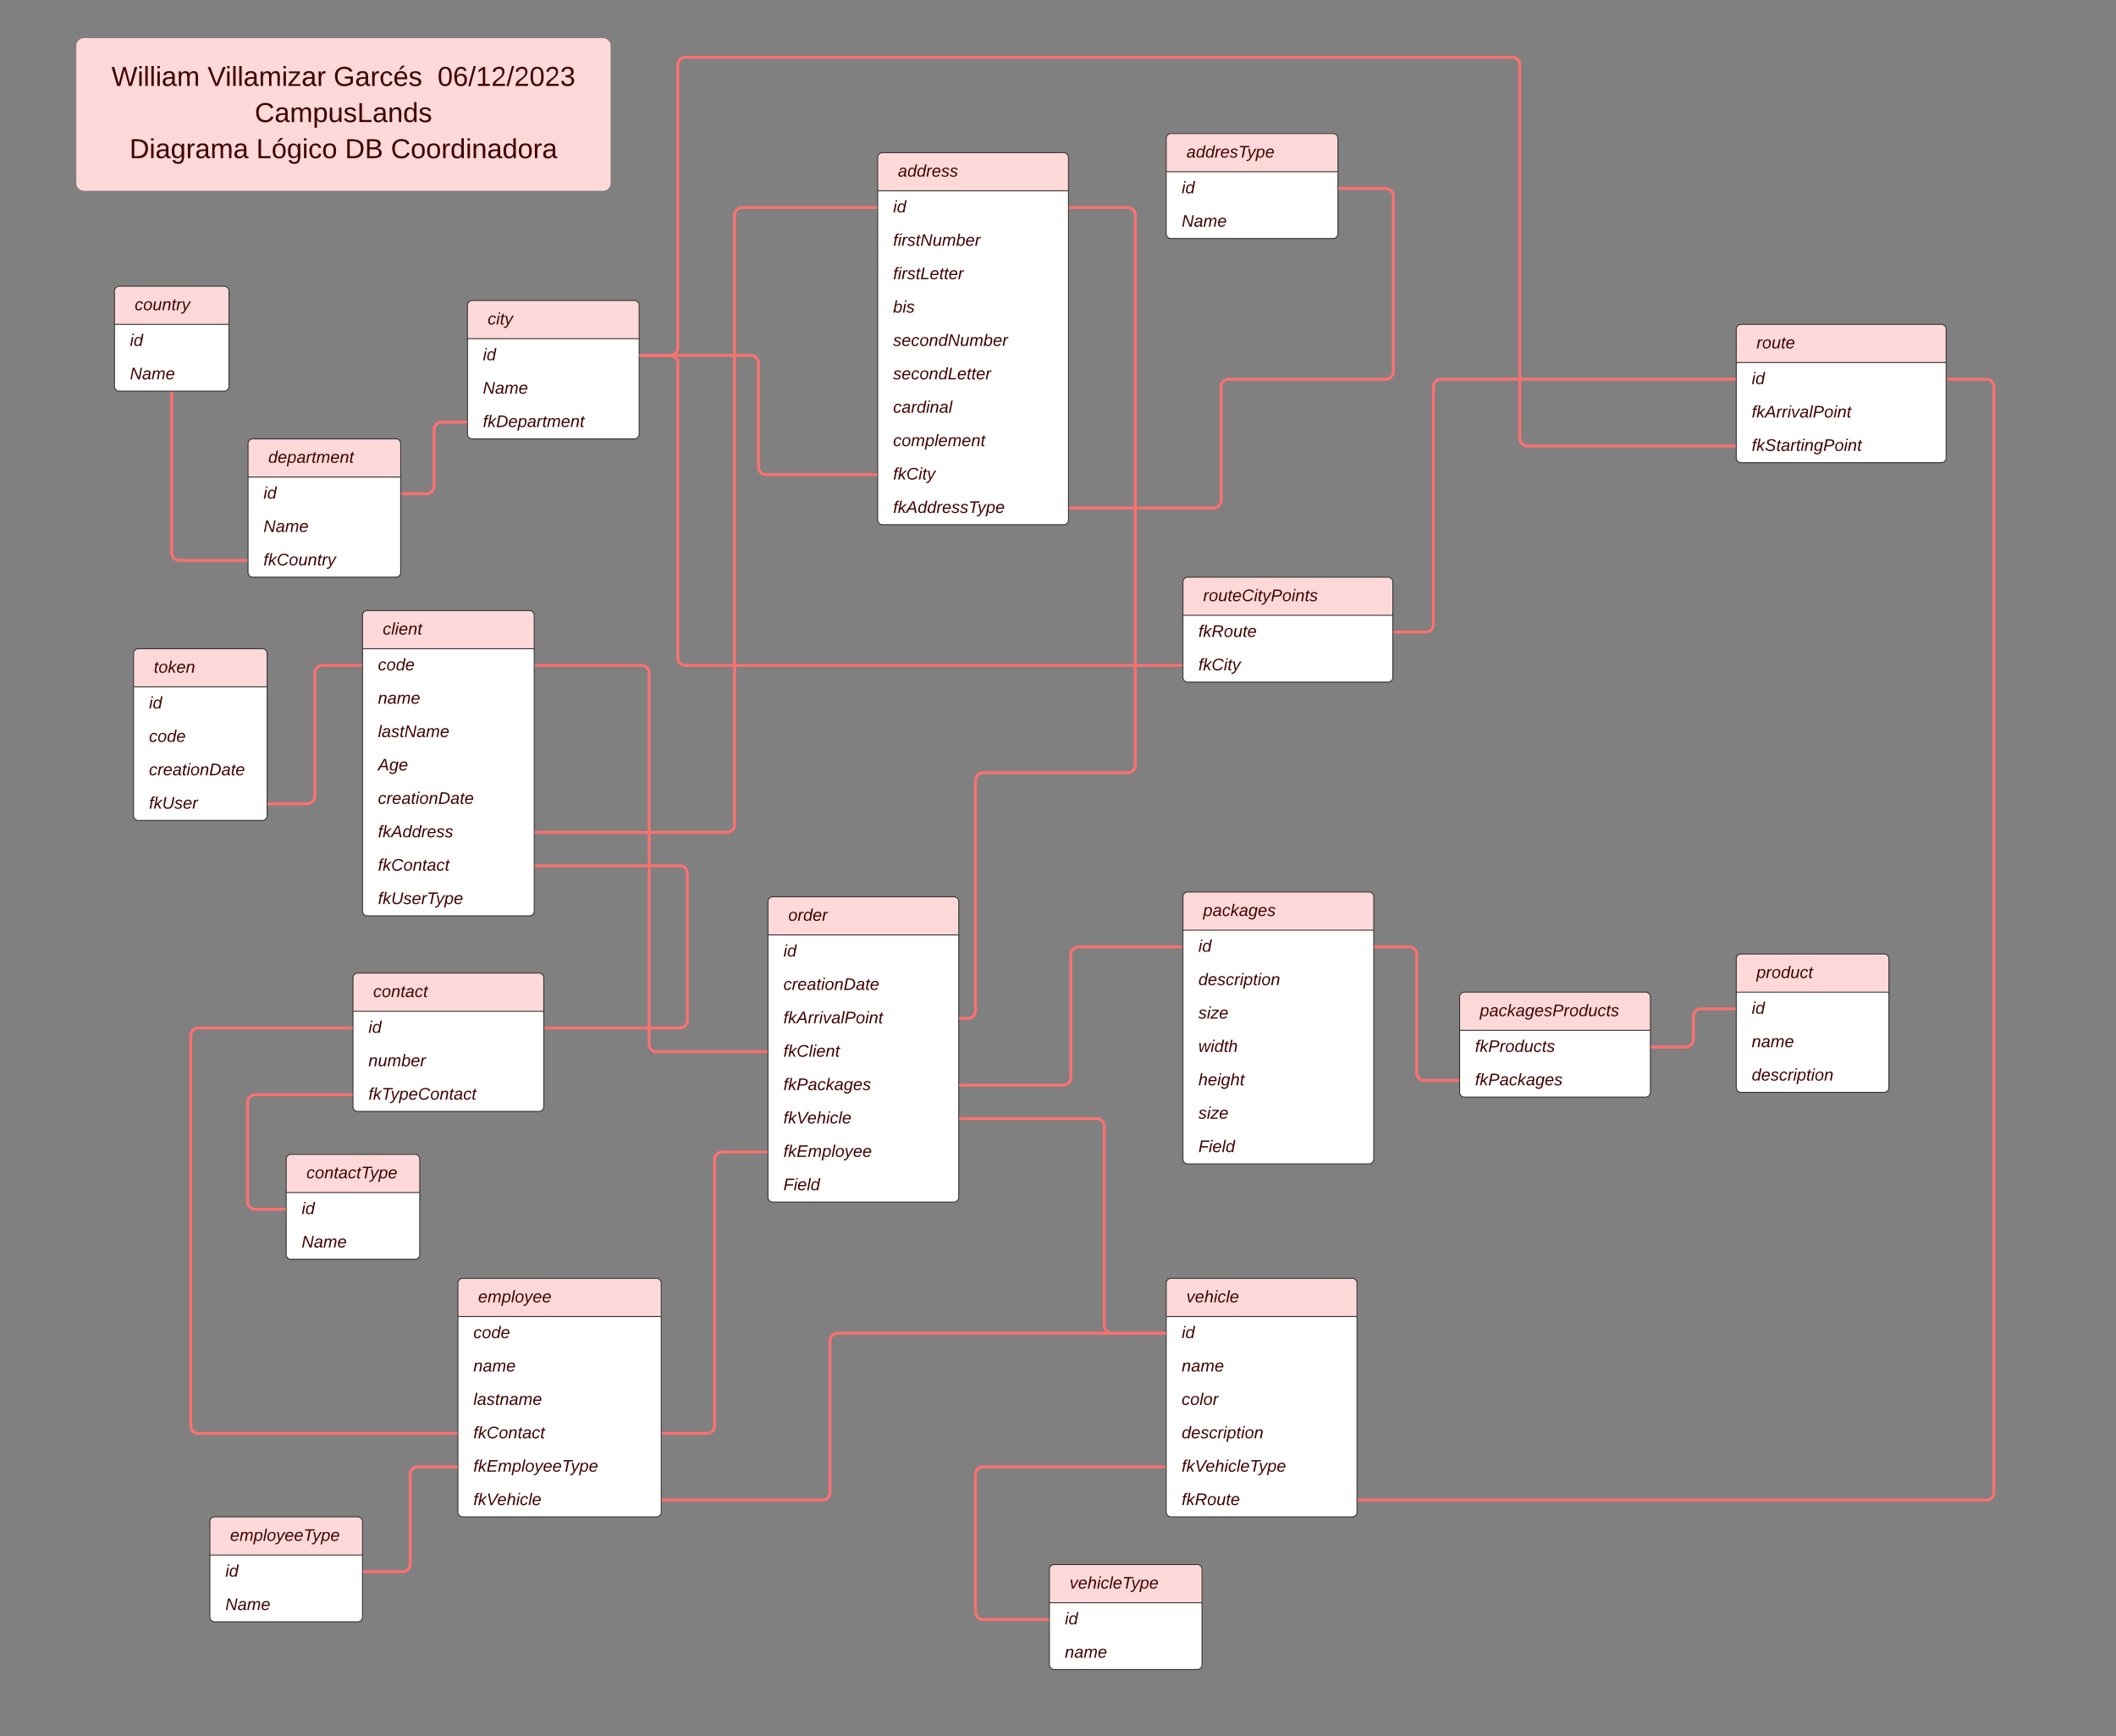 <svg xmlns="http://www.w3.org/2000/svg" xmlns:xlink="http://www.w3.org/1999/xlink" xmlns:lucid="lucid" width="2218.05" height="1819.84"><rect width="100%" height="100%" fill="#808080" stroke="none"/><g transform="translate(0 0)" lucid:page-tab-id="0_0"><path d="M258 587.5h-70a8 8 0 0 1-8-8V412" stroke="#fe7070" stroke-width="3" fill="none"/><path d="M259.5 589h-1.54v-3h1.54zM181.5 412.04h-3v-1.54h3z" stroke="#fe7070" stroke-width=".05" fill="#fe7070"/><path d="M120 305a5 5 0 0 1 5-5h110a5 5 0 0 1 5 5v100a5 5 0 0 1-5 5H125a5 5 0 0 1-5-5z" fill="#fff"/><path d="M120 340v-35a5 5 0 0 1 5-5h110a5 5 0 0 1 5 5v35" fill="#ffd9d9"/><path d="M120 305a5 5 0 0 1 5-5h110a5 5 0 0 1 5 5v100a5 5 0 0 1-5 5H125a5 5 0 0 1-5-5zM120 340h120" stroke="#333" fill="none"/><use xlink:href="#a" transform="matrix(1,0,0,1,130,300) translate(11.2 25.156)"/><use xlink:href="#b" transform="matrix(1,0,0,1,125,342.5) translate(11.2 20.156)"/><use xlink:href="#c" transform="matrix(1,0,0,1,125,377.5) translate(11.2 20.156)"/><path d="M260 465a5 5 0 0 1 5-5h150a5 5 0 0 1 5 5v135a5 5 0 0 1-5 5H265a5 5 0 0 1-5-5z" fill="#fff"/><path d="M260 500v-35a5 5 0 0 1 5-5h150a5 5 0 0 1 5 5v35" fill="#ffd9d9"/><path d="M260 465a5 5 0 0 1 5-5h150a5 5 0 0 1 5 5v135a5 5 0 0 1-5 5H265a5 5 0 0 1-5-5zM260 500h160" stroke="#333" fill="none"/><use xlink:href="#d" transform="matrix(1,0,0,1,270,460) translate(11.2 25.156)"/><use xlink:href="#b" transform="matrix(1,0,0,1,265,502.5) translate(11.2 20.156)"/><use xlink:href="#c" transform="matrix(1,0,0,1,265,537.5) translate(11.2 20.156)"/><use xlink:href="#e" transform="matrix(1,0,0,1,265,572.5) translate(11.2 20.156)"/><path d="M490 320a5 5 0 0 1 5-5h170a5 5 0 0 1 5 5v135a5 5 0 0 1-5 5H495a5 5 0 0 1-5-5z" fill="#fff"/><path d="M490 355v-35a5 5 0 0 1 5-5h170a5 5 0 0 1 5 5v35" fill="#ffd9d9"/><path d="M490 320a5 5 0 0 1 5-5h170a5 5 0 0 1 5 5v135a5 5 0 0 1-5 5H495a5 5 0 0 1-5-5zM490 355h180" stroke="#333" fill="none"/><use xlink:href="#f" transform="matrix(1,0,0,1,500,315) translate(11.2 25.156)"/><use xlink:href="#b" transform="matrix(1,0,0,1,495,357.5) translate(11.2 20.156)"/><use xlink:href="#c" transform="matrix(1,0,0,1,495,392.5) translate(11.2 20.156)"/><use xlink:href="#g" transform="matrix(1,0,0,1,495,427.5) translate(11.2 20.156)"/><path d="M488 442.5h-25a8 8 0 0 0-8 8v59a8 8 0 0 1-8 8h-25" stroke="#fe7070" stroke-width="3" fill="none"/><path d="M489.5 444h-1.54v-3h1.54zM422.04 519h-1.54v-3h1.54z" stroke="#fe7070" stroke-width=".05" fill="#fe7070"/><path d="M920 165a5 5 0 0 1 5-5h190a5 5 0 0 1 5 5v380a5 5 0 0 1-5 5H925a5 5 0 0 1-5-5z" fill="#fff"/><path d="M920 200v-35a5 5 0 0 1 5-5h190a5 5 0 0 1 5 5v35" fill="#ffd9d9"/><path d="M920 165a5 5 0 0 1 5-5h190a5 5 0 0 1 5 5v380a5 5 0 0 1-5 5H925a5 5 0 0 1-5-5zM920 200h200" stroke="#333" fill="none"/><use xlink:href="#h" transform="matrix(1,0,0,1,930,160) translate(11.2 25.156)"/><use xlink:href="#b" transform="matrix(1,0,0,1,925,202.5) translate(11.2 20.156)"/><use xlink:href="#i" transform="matrix(1,0,0,1,925,237.5) translate(11.2 20.156)"/><use xlink:href="#j" transform="matrix(1,0,0,1,925,272.5) translate(11.2 20.156)"/><use xlink:href="#k" transform="matrix(1,0,0,1,925,307.5) translate(11.2 20.156)"/><use xlink:href="#l" transform="matrix(1,0,0,1,925,342.5) translate(11.2 20.156)"/><use xlink:href="#m" transform="matrix(1,0,0,1,925,377.5) translate(11.2 20.156)"/><use xlink:href="#n" transform="matrix(1,0,0,1,925,412.5) translate(11.2 20.156)"/><use xlink:href="#o" transform="matrix(1,0,0,1,925,447.5) translate(11.2 20.156)"/><use xlink:href="#p" transform="matrix(1,0,0,1,925,482.5) translate(11.2 20.156)"/><use xlink:href="#q" transform="matrix(1,0,0,1,925,517.5) translate(11.2 20.156)"/><path d="M918 497.5H803a8 8 0 0 1-8-8v-109a8 8 0 0 0-8-8H672" stroke="#fe7070" stroke-width="3" fill="none"/><path d="M919.5 499h-1.54v-3h1.54zM672.04 374h-1.54v-3h1.54z" stroke="#fe7070" stroke-width=".05" fill="#fe7070"/><path d="M380 645a5 5 0 0 1 5-5h170a5 5 0 0 1 5 5v310a5 5 0 0 1-5 5H385a5 5 0 0 1-5-5z" fill="#fff"/><path d="M380 680v-35a5 5 0 0 1 5-5h170a5 5 0 0 1 5 5v35" fill="#ffd9d9"/><path d="M380 645a5 5 0 0 1 5-5h170a5 5 0 0 1 5 5v310a5 5 0 0 1-5 5H385a5 5 0 0 1-5-5zM380 680h180" stroke="#333" fill="none"/><use xlink:href="#r" transform="matrix(1,0,0,1,390,640) translate(11.2 25.156)"/><use xlink:href="#s" transform="matrix(1,0,0,1,385,682.5) translate(11.2 20.156)"/><use xlink:href="#t" transform="matrix(1,0,0,1,385,717.5) translate(11.2 20.156)"/><use xlink:href="#u" transform="matrix(1,0,0,1,385,752.5) translate(11.2 20.156)"/><use xlink:href="#v" transform="matrix(1,0,0,1,385,787.5) translate(11.2 20.156)"/><use xlink:href="#w" transform="matrix(1,0,0,1,385,822.5) translate(11.2 20.156)"/><use xlink:href="#x" transform="matrix(1,0,0,1,385,857.5) translate(11.2 20.156)"/><use xlink:href="#y" transform="matrix(1,0,0,1,385,892.5) translate(11.2 20.156)"/><use xlink:href="#z" transform="matrix(1,0,0,1,385,927.5) translate(11.2 20.156)"/><path d="M300 1215a5 5 0 0 1 5-5h130a5 5 0 0 1 5 5v100a5 5 0 0 1-5 5H305a5 5 0 0 1-5-5z" fill="#fff"/><path d="M300 1250v-35a5 5 0 0 1 5-5h130a5 5 0 0 1 5 5v35" fill="#ffd9d9"/><path d="M300 1215a5 5 0 0 1 5-5h130a5 5 0 0 1 5 5v100a5 5 0 0 1-5 5H305a5 5 0 0 1-5-5zM300 1250h140" stroke="#333" fill="none"/><use xlink:href="#A" transform="matrix(1,0,0,1,310,1210) translate(11.2 25.156)"/><use xlink:href="#b" transform="matrix(1,0,0,1,305,1252.5) translate(11.2 20.156)"/><use xlink:href="#c" transform="matrix(1,0,0,1,305,1287.5) translate(11.2 20.156)"/><path d="M370 1025a5 5 0 0 1 5-5h190a5 5 0 0 1 5 5v135a5 5 0 0 1-5 5H375a5 5 0 0 1-5-5z" fill="#fff"/><path d="M370 1060v-35a5 5 0 0 1 5-5h190a5 5 0 0 1 5 5v35" fill="#ffd9d9"/><path d="M370 1025a5 5 0 0 1 5-5h190a5 5 0 0 1 5 5v135a5 5 0 0 1-5 5H375a5 5 0 0 1-5-5zM370 1060h200" stroke="#333" fill="none"/><use xlink:href="#B" transform="matrix(1,0,0,1,380,1020) translate(11.2 25.156)"/><use xlink:href="#b" transform="matrix(1,0,0,1,375,1062.5) translate(11.2 20.156)"/><use xlink:href="#C" transform="matrix(1,0,0,1,375,1097.5) translate(11.2 20.156)"/><use xlink:href="#D" transform="matrix(1,0,0,1,375,1132.5) translate(11.2 20.156)"/><path d="M368 1147.5H267.5a8 8 0 0 0-8 8v104a8 8 0 0 0 8 8H298" stroke="#fe7070" stroke-width="3" fill="none"/><path d="M369.5 1149h-1.54v-3h1.54zM299.5 1269h-1.54v-3h1.54z" stroke="#fe7070" stroke-width=".05" fill="#fe7070"/><path d="M562 907.5h150.5a8 8 0 0 1 8 8v154a8 8 0 0 1-8 8H572" stroke="#fe7070" stroke-width="3" fill="none"/><path d="M562.04 909h-1.54v-3h1.54zM572.04 1079h-1.54v-3h1.54z" stroke="#fe7070" stroke-width=".05" fill="#fe7070"/><path d="M140 685a5 5 0 0 1 5-5h130a5 5 0 0 1 5 5v170a5 5 0 0 1-5 5H145a5 5 0 0 1-5-5z" fill="#fff"/><path d="M140 720v-35a5 5 0 0 1 5-5h130a5 5 0 0 1 5 5v35" fill="#ffd9d9"/><path d="M140 685a5 5 0 0 1 5-5h130a5 5 0 0 1 5 5v170a5 5 0 0 1-5 5H145a5 5 0 0 1-5-5zM140 720h140" stroke="#333" fill="none"/><use xlink:href="#E" transform="matrix(1,0,0,1,150,680) translate(11.2 25.156)"/><use xlink:href="#b" transform="matrix(1,0,0,1,145,722.5) translate(11.2 20.156)"/><use xlink:href="#s" transform="matrix(1,0,0,1,145,757.5) translate(11.2 20.156)"/><use xlink:href="#w" transform="matrix(1,0,0,1,145,792.5) translate(11.2 20.156)"/><use xlink:href="#F" transform="matrix(1,0,0,1,145,827.5) translate(11.2 20.156)"/><path d="M282 842.5h40a8 8 0 0 0 8-8v-129a8 8 0 0 1 8-8h40" stroke="#fe7070" stroke-width="3" fill="none"/><path d="M282.04 844h-1.54v-3h1.54zM379.5 699h-1.54v-3h1.54z" stroke="#fe7070" stroke-width=".05" fill="#fe7070"/><path d="M1222.47 145a5 5 0 0 1 5-5h170a5 5 0 0 1 5 5v100a5 5 0 0 1-5 5h-170a5 5 0 0 1-5-5z" fill="#fff"/><path d="M1222.47 180v-35a5 5 0 0 1 5-5h170a5 5 0 0 1 5 5v35" fill="#ffd9d9"/><path d="M1222.47 145a5 5 0 0 1 5-5h170a5 5 0 0 1 5 5v100a5 5 0 0 1-5 5h-170a5 5 0 0 1-5-5zM1222.47 180h180" stroke="#333" fill="none"/><use xlink:href="#G" transform="matrix(1,0,0,1,1232.475,140) translate(11.2 25.156)"/><use xlink:href="#b" transform="matrix(1,0,0,1,1227.475,182.5) translate(11.2 20.156)"/><use xlink:href="#c" transform="matrix(1,0,0,1,1227.475,217.5) translate(11.2 20.156)"/><path d="M1122 532.5h150a8 8 0 0 0 8-8v-119a8 8 0 0 1 8-8h164.5a8 8 0 0 0 8-8v-184a8 8 0 0 0-8-8h-48.03" stroke="#fe7070" stroke-width="3" fill="none"/><path d="M1122.04 534h-1.54v-3h1.54zM1404.5 199h-1.53v-3h1.54z" stroke="#fe7070" stroke-width=".05" fill="#fe7070"/><path d="M562 872.5h200a8 8 0 0 0 8-8v-639a8 8 0 0 1 8-8h140" stroke="#fe7070" stroke-width="3" fill="none"/><path d="M562.04 874h-1.54v-3h1.54zM919.5 219h-1.54v-3h1.54z" stroke="#fe7070" stroke-width=".05" fill="#fe7070"/><path d="M1240 940a5 5 0 0 1 5-5h190a5 5 0 0 1 5 5v275a5 5 0 0 1-5 5h-190a5 5 0 0 1-5-5z" fill="#fff"/><path d="M1240 975v-35a5 5 0 0 1 5-5h190a5 5 0 0 1 5 5v35" fill="#ffd9d9"/><path d="M1240 940a5 5 0 0 1 5-5h190a5 5 0 0 1 5 5v275a5 5 0 0 1-5 5h-190a5 5 0 0 1-5-5zM1240 975h200" stroke="#333" fill="none"/><use xlink:href="#H" transform="matrix(1,0,0,1,1250,935) translate(11.2 25.156)"/><use xlink:href="#b" transform="matrix(1,0,0,1,1245,977.5) translate(11.2 20.156)"/><use xlink:href="#I" transform="matrix(1,0,0,1,1245,1012.5) translate(11.2 20.156)"/><use xlink:href="#J" transform="matrix(1,0,0,1,1245,1047.5) translate(11.2 20.156)"/><use xlink:href="#K" transform="matrix(1,0,0,1,1245,1082.5) translate(11.2 20.156)"/><use xlink:href="#L" transform="matrix(1,0,0,1,1245,1117.5) translate(11.2 20.156)"/><use xlink:href="#J" transform="matrix(1,0,0,1,1245,1152.5) translate(11.2 20.156)"/><use xlink:href="#M" transform="matrix(1,0,0,1,1245,1187.5) translate(11.2 20.156)"/><path d="M1530 1045a5 5 0 0 1 5-5h190a5 5 0 0 1 5 5v100a5 5 0 0 1-5 5h-190a5 5 0 0 1-5-5z" fill="#fff"/><path d="M1530 1080v-35a5 5 0 0 1 5-5h190a5 5 0 0 1 5 5v35" fill="#ffd9d9"/><path d="M1530 1045a5 5 0 0 1 5-5h190a5 5 0 0 1 5 5v100a5 5 0 0 1-5 5h-190a5 5 0 0 1-5-5zM1530 1080h200" stroke="#333" fill="none"/><use xlink:href="#N" transform="matrix(1,0,0,1,1540,1040) translate(11.2 25.156)"/><use xlink:href="#O" transform="matrix(1,0,0,1,1535,1082.5) translate(11.2 20.156)"/><use xlink:href="#P" transform="matrix(1,0,0,1,1535,1117.5) translate(11.2 20.156)"/><path d="M1820 1005a5 5 0 0 1 5-5h150a5 5 0 0 1 5 5v135a5 5 0 0 1-5 5h-150a5 5 0 0 1-5-5z" fill="#fff"/><path d="M1820 1040v-35a5 5 0 0 1 5-5h150a5 5 0 0 1 5 5v35" fill="#ffd9d9"/><path d="M1820 1005a5 5 0 0 1 5-5h150a5 5 0 0 1 5 5v135a5 5 0 0 1-5 5h-150a5 5 0 0 1-5-5zM1820 1040h160" stroke="#333" fill="none"/><use xlink:href="#Q" transform="matrix(1,0,0,1,1830,1000) translate(11.2 25.156)"/><use xlink:href="#b" transform="matrix(1,0,0,1,1825,1042.5) translate(11.2 20.156)"/><use xlink:href="#t" transform="matrix(1,0,0,1,1825,1077.5) translate(11.2 20.156)"/><use xlink:href="#I" transform="matrix(1,0,0,1,1825,1112.5) translate(11.2 20.156)"/><path d="M1732 1097.5h35a8 8 0 0 0 8-8v-24a8 8 0 0 1 8-8h35" stroke="#fe7070" stroke-width="3" fill="none"/><path d="M1732.04 1099h-1.54v-3h1.54zM1819.5 1059h-1.54v-3h1.54z" stroke="#fe7070" stroke-width=".05" fill="#fe7070"/><path d="M1528 1132.5h-35a8 8 0 0 1-8-8v-124a8 8 0 0 0-8-8h-35" stroke="#fe7070" stroke-width="3" fill="none"/><path d="M1529.5 1134h-1.54v-3h1.54zM1442.04 994h-1.54v-3h1.54z" stroke="#fe7070" stroke-width=".05" fill="#fe7070"/><path d="M805 945a5 5 0 0 1 5-5h190a5 5 0 0 1 5 5v310a5 5 0 0 1-5 5H810a5 5 0 0 1-5-5z" fill="#fff"/><path d="M805 980v-35a5 5 0 0 1 5-5h190a5 5 0 0 1 5 5v35" fill="#ffd9d9"/><path d="M805 945a5 5 0 0 1 5-5h190a5 5 0 0 1 5 5v310a5 5 0 0 1-5 5H810a5 5 0 0 1-5-5zM805 980h200" stroke="#333" fill="none"/><use xlink:href="#R" transform="matrix(1,0,0,1,815,940) translate(11.2 25.156)"/><use xlink:href="#b" transform="matrix(1,0,0,1,810,982.5) translate(11.2 20.156)"/><use xlink:href="#w" transform="matrix(1,0,0,1,810,1017.5) translate(11.2 20.156)"/><use xlink:href="#S" transform="matrix(1,0,0,1,810,1052.5) translate(11.2 20.156)"/><use xlink:href="#T" transform="matrix(1,0,0,1,810,1087.5) translate(11.2 20.156)"/><use xlink:href="#P" transform="matrix(1,0,0,1,810,1122.5) translate(11.2 20.156)"/><use xlink:href="#U" transform="matrix(1,0,0,1,810,1157.5) translate(11.2 20.156)"/><use xlink:href="#V" transform="matrix(1,0,0,1,810,1192.5) translate(11.2 20.156)"/><use xlink:href="#M" transform="matrix(1,0,0,1,810,1227.5) translate(11.2 20.156)"/><path d="M803 1102.5H688.5a8 8 0 0 1-8-8v-389a8 8 0 0 0-8-8H562" stroke="#fe7070" stroke-width="3" fill="none"/><path d="M804.5 1104h-1.54v-3h1.54zM562.04 699h-1.54v-3h1.54z" stroke="#fe7070" stroke-width=".05" fill="#fe7070"/><path d="M1007 1137.5h107.5a8 8 0 0 0 8-8v-129a8 8 0 0 1 8-8H1238" stroke="#fe7070" stroke-width="3" fill="none"/><path d="M1007.04 1139h-1.54v-3h1.54zM1239.5 994h-1.54v-3h1.54z" stroke="#fe7070" stroke-width=".05" fill="#fe7070"/><path d="M1222.47 1345a5 5 0 0 1 5-5h190a5 5 0 0 1 5 5v240a5 5 0 0 1-5 5h-190a5 5 0 0 1-5-5z" fill="#fff"/><path d="M1222.47 1380v-35a5 5 0 0 1 5-5h190a5 5 0 0 1 5 5v35" fill="#ffd9d9"/><path d="M1222.47 1345a5 5 0 0 1 5-5h190a5 5 0 0 1 5 5v240a5 5 0 0 1-5 5h-190a5 5 0 0 1-5-5zM1222.47 1380h200" stroke="#333" fill="none"/><use xlink:href="#W" transform="matrix(1,0,0,1,1232.475,1340) translate(11.2 25.156)"/><use xlink:href="#b" transform="matrix(1,0,0,1,1227.475,1382.5) translate(11.2 20.156)"/><use xlink:href="#t" transform="matrix(1,0,0,1,1227.475,1417.5) translate(11.2 20.156)"/><use xlink:href="#X" transform="matrix(1,0,0,1,1227.475,1452.5) translate(11.2 20.156)"/><use xlink:href="#I" transform="matrix(1,0,0,1,1227.475,1487.5) translate(11.2 20.156)"/><use xlink:href="#Y" transform="matrix(1,0,0,1,1227.475,1522.5) translate(11.2 20.156)"/><use xlink:href="#Z" transform="matrix(1,0,0,1,1227.475,1557.5) translate(11.2 20.156)"/><path d="M1007 1172.5h142.5a8 8 0 0 1 8 8v209a8 8 0 0 0 8 8h54.97" stroke="#fe7070" stroke-width="3" fill="none"/><path d="M1007.04 1174h-1.54v-3h1.54zM1221.97 1399h-1.53v-3h1.53z" stroke="#fe7070" stroke-width=".05" fill="#fe7070"/><path d="M1100 1645a5 5 0 0 1 5-5h150a5 5 0 0 1 5 5v100a5 5 0 0 1-5 5h-150a5 5 0 0 1-5-5z" fill="#fff"/><path d="M1100 1680v-35a5 5 0 0 1 5-5h150a5 5 0 0 1 5 5v35" fill="#ffd9d9"/><path d="M1100 1645a5 5 0 0 1 5-5h150a5 5 0 0 1 5 5v100a5 5 0 0 1-5 5h-150a5 5 0 0 1-5-5zM1100 1680h160" stroke="#333" fill="none"/><use xlink:href="#aa" transform="matrix(1,0,0,1,1110,1640) translate(11.2 25.156)"/><use xlink:href="#b" transform="matrix(1,0,0,1,1105,1682.5) translate(11.2 20.156)"/><use xlink:href="#t" transform="matrix(1,0,0,1,1105,1717.5) translate(11.2 20.156)"/><path d="M1220.47 1537.5H1030.5a8 8 0 0 0-8 8v144a8 8 0 0 0 8 8h67.5" stroke="#fe7070" stroke-width="3" fill="none"/><path d="M1221.97 1539h-1.53v-3h1.53zM1099.5 1699h-1.54v-3h1.54z" stroke="#fe7070" stroke-width=".05" fill="#fe7070"/><path d="M480 1345a5 5 0 0 1 5-5h203.15a5 5 0 0 1 5 5v240a5 5 0 0 1-5 5H485a5 5 0 0 1-5-5z" fill="#fff"/><path d="M480 1380v-35a5 5 0 0 1 5-5h203.15a5 5 0 0 1 5 5v35" fill="#ffd9d9"/><path d="M480 1345a5 5 0 0 1 5-5h203.15a5 5 0 0 1 5 5v240a5 5 0 0 1-5 5H485a5 5 0 0 1-5-5zM480 1380h213.15" stroke="#333" fill="none"/><use xlink:href="#ab" transform="matrix(1,0,0,1,490,1340) translate(11.2 25.156)"/><use xlink:href="#s" transform="matrix(1,0,0,1,485,1382.5) translate(11.2 20.156)"/><use xlink:href="#t" transform="matrix(1,0,0,1,485,1417.5) translate(11.2 20.156)"/><use xlink:href="#ac" transform="matrix(1,0,0,1,485,1452.5) translate(11.2 20.156)"/><use xlink:href="#y" transform="matrix(1,0,0,1,485,1487.5) translate(11.2 20.156)"/><use xlink:href="#ad" transform="matrix(1,0,0,1,485,1522.5) translate(11.2 20.156)"/><use xlink:href="#U" transform="matrix(1,0,0,1,485,1557.5) translate(11.2 20.156)"/><path d="M478 1502.5H208a8 8 0 0 1-8-8v-409a8 8 0 0 1 8-8h160" stroke="#fe7070" stroke-width="3" fill="none"/><path d="M479.5 1504h-1.54v-3h1.54zM369.5 1079h-1.54v-3h1.54z" stroke="#fe7070" stroke-width=".05" fill="#fe7070"/><path d="M1220.47 1397.5H878a8 8 0 0 0-8 8v159a8 8 0 0 1-8 8H695.15" stroke="#fe7070" stroke-width="3" fill="none"/><path d="M1221.97 1399h-1.53v-3h1.53zM695.18 1574h-1.53v-3h1.53z" stroke="#fe7070" stroke-width=".05" fill="#fe7070"/><path d="M695.15 1502.5h45.92a8 8 0 0 0 8-8v-279a8 8 0 0 1 8-8H803" stroke="#fe7070" stroke-width="3" fill="none"/><path d="M695.18 1504h-1.53v-3h1.53zM804.5 1209h-1.54v-3h1.54z" stroke="#fe7070" stroke-width=".05" fill="#fe7070"/><path d="M1424.47 1572.5H2082a8 8 0 0 0 8-8v-1159a8 8 0 0 0-8-8h-40" stroke="#fe7070" stroke-width="3" fill="none"/><path d="M1424.5 1574h-1.53v-3h1.54zM2042.04 399h-1.54v-3h1.54z" stroke="#fe7070" stroke-width=".05" fill="#fe7070"/><path d="M1820 345a5 5 0 0 1 5-5h210a5 5 0 0 1 5 5v135a5 5 0 0 1-5 5h-210a5 5 0 0 1-5-5z" fill="#fff"/><path d="M1820 380v-35a5 5 0 0 1 5-5h210a5 5 0 0 1 5 5v35" fill="#ffd9d9"/><path d="M1820 345a5 5 0 0 1 5-5h210a5 5 0 0 1 5 5v135a5 5 0 0 1-5 5h-210a5 5 0 0 1-5-5zM1820 380h220" stroke="#333" fill="none"/><use xlink:href="#ae" transform="matrix(1,0,0,1,1830,340) translate(11.2 25.156)"/><use xlink:href="#b" transform="matrix(1,0,0,1,1825,382.5) translate(11.2 20.156)"/><use xlink:href="#S" transform="matrix(1,0,0,1,1825,417.5) translate(11.2 20.156)"/><use xlink:href="#af" transform="matrix(1,0,0,1,1825,452.5) translate(11.2 20.156)"/><path d="M220 1595a5 5 0 0 1 5-5h150a5 5 0 0 1 5 5v100a5 5 0 0 1-5 5H225a5 5 0 0 1-5-5z" fill="#fff"/><path d="M220 1630v-35a5 5 0 0 1 5-5h150a5 5 0 0 1 5 5v35" fill="#ffd9d9"/><path d="M220 1595a5 5 0 0 1 5-5h150a5 5 0 0 1 5 5v100a5 5 0 0 1-5 5H225a5 5 0 0 1-5-5zM220 1630h160" stroke="#333" fill="none"/><use xlink:href="#ag" transform="matrix(1,0,0,1,230,1590) translate(11.2 25.156)"/><use xlink:href="#b" transform="matrix(1,0,0,1,225,1632.5) translate(11.2 20.156)"/><use xlink:href="#c" transform="matrix(1,0,0,1,225,1667.5) translate(11.2 20.156)"/><path d="M478 1537.5h-40a8 8 0 0 0-8 8v94a8 8 0 0 1-8 8h-40" stroke="#fe7070" stroke-width="3" fill="none"/><path d="M479.5 1539h-1.54v-3h1.54zM382.04 1649h-1.54v-3h1.54z" stroke="#fe7070" stroke-width=".05" fill="#fe7070"/><path d="M1007 1067.5h7.5a8 8 0 0 0 8-8V818a8 8 0 0 1 8-8H1182a8 8 0 0 0 8-8V225.5a8 8 0 0 0-8-8h-60" stroke="#fe7070" stroke-width="3" fill="none"/><path d="M1007.04 1069h-1.54v-3h1.54zM1122.04 219h-1.54v-3h1.54z" stroke="#fe7070" stroke-width=".05" fill="#fe7070"/><path d="M1240 610a5 5 0 0 1 5-5h210a5 5 0 0 1 5 5v100a5 5 0 0 1-5 5h-210a5 5 0 0 1-5-5z" fill="#fff"/><path d="M1240 645v-35a5 5 0 0 1 5-5h210a5 5 0 0 1 5 5v35" fill="#ffd9d9"/><path d="M1240 610a5 5 0 0 1 5-5h210a5 5 0 0 1 5 5v100a5 5 0 0 1-5 5h-210a5 5 0 0 1-5-5zM1240 645h220" stroke="#333" fill="none"/><use xlink:href="#ah" transform="matrix(1,0,0,1,1250,605) translate(11.2 25.156)"/><use xlink:href="#Z" transform="matrix(1,0,0,1,1245,647.5) translate(11.2 20.156)"/><use xlink:href="#p" transform="matrix(1,0,0,1,1245,682.5) translate(11.2 20.156)"/><path d="M1818 467.5h-216.96a8 8 0 0 1-8-8V68a8 8 0 0 0-8-8H718.5a8 8 0 0 0-8 8v296.5a8 8 0 0 1-8 8H672" stroke="#fe7070" stroke-width="3" fill="none"/><path d="M1819.5 469h-1.54v-3h1.54zM672.04 374h-1.54v-3h1.54z" stroke="#fe7070" stroke-width=".05" fill="#fe7070"/><path d="M1462 662.5h32.5a8 8 0 0 0 8-8v-249a8 8 0 0 1 8-8H1818" stroke="#fe7070" stroke-width="3" fill="none"/><path d="M1462.04 664h-1.54v-3h1.54zM1819.5 399h-1.54v-3h1.54z" stroke="#fe7070" stroke-width=".05" fill="#fe7070"/><path d="M1238 697.5H718.5a8 8 0 0 1-8-8v-309a8 8 0 0 0-8-8H672" stroke="#fe7070" stroke-width="3" fill="none"/><path d="M1239.5 699h-1.54v-3h1.54zM672.04 374h-1.54v-3h1.54z" stroke="#fe7070" stroke-width=".05" fill="#fe7070"/><path d="M80 48a8 8 0 0 1 8-8h544a8 8 0 0 1 8 8v144a8 8 0 0 1-8 8H88a8 8 0 0 1-8-8z" fill="#ffd9d9"/><path d="M81 48c0 .55-.45 1-1 1s-1-.45-1-1 .45-1 1-1 1 .45 1 1zm1.1-4c0 .56-.46 1-1 1-.56 0-1-.44-1-1 0-.54.44-1 1-1 .54 0 1 .46 1 1zm2.9-2.9c0 .54-.44 1-1 1-.54 0-1-.46-1-1 0-.56.46-1 1-1 .56 0 1 .44 1 1zm4-1.1c0 .55-.45 1-1 1s-1-.45-1-1 .45-1 1-1 1 .45 1 1zm4 0c0 .55-.45 1-1 1s-1-.45-1-1 .45-1 1-1 1 .45 1 1zm4 0c0 .55-.45 1-1 1s-1-.45-1-1 .45-1 1-1 1 .45 1 1zm4 0c0 .55-.45 1-1 1s-1-.45-1-1 .45-1 1-1 1 .45 1 1zm4 0c0 .55-.45 1-1 1s-1-.45-1-1 .45-1 1-1 1 .45 1 1zm4 0c0 .55-.45 1-1 1s-1-.45-1-1 .45-1 1-1 1 .45 1 1zm4 0c0 .55-.45 1-1 1s-1-.45-1-1 .45-1 1-1 1 .45 1 1zm4 0c0 .55-.45 1-1 1s-1-.45-1-1 .45-1 1-1 1 .45 1 1zm4 0c0 .55-.45 1-1 1s-1-.45-1-1 .45-1 1-1 1 .45 1 1zm4 0c0 .55-.45 1-1 1s-1-.45-1-1 .45-1 1-1 1 .45 1 1zm4 0c0 .55-.45 1-1 1s-1-.45-1-1 .45-1 1-1 1 .45 1 1zm4 0c0 .55-.45 1-1 1s-1-.45-1-1 .45-1 1-1 1 .45 1 1zm4 0c0 .55-.45 1-1 1s-1-.45-1-1 .45-1 1-1 1 .45 1 1zm4 0c0 .55-.45 1-1 1s-1-.45-1-1 .45-1 1-1 1 .45 1 1zm4 0c0 .55-.45 1-1 1s-1-.45-1-1 .45-1 1-1 1 .45 1 1zm4 0c0 .55-.45 1-1 1s-1-.45-1-1 .45-1 1-1 1 .45 1 1zm4 0c0 .55-.45 1-1 1s-1-.45-1-1 .45-1 1-1 1 .45 1 1zm4 0c0 .55-.45 1-1 1s-1-.45-1-1 .45-1 1-1 1 .45 1 1zm4 0c0 .55-.45 1-1 1s-1-.45-1-1 .45-1 1-1 1 .45 1 1zm4 0c0 .55-.45 1-1 1s-1-.45-1-1 .45-1 1-1 1 .45 1 1zm4 0c0 .55-.45 1-1 1s-1-.45-1-1 .45-1 1-1 1 .45 1 1zm4 0c0 .55-.45 1-1 1s-1-.45-1-1 .45-1 1-1 1 .45 1 1zm4 0c0 .55-.45 1-1 1s-1-.45-1-1 .45-1 1-1 1 .45 1 1zm4 0c0 .55-.45 1-1 1s-1-.45-1-1 .45-1 1-1 1 .45 1 1zm4 0c0 .55-.45 1-1 1s-1-.45-1-1 .45-1 1-1 1 .45 1 1zm4 0c0 .55-.45 1-1 1s-1-.45-1-1 .45-1 1-1 1 .45 1 1zm4 0c0 .55-.45 1-1 1s-1-.45-1-1 .45-1 1-1 1 .45 1 1zm4 0c0 .55-.45 1-1 1s-1-.45-1-1 .45-1 1-1 1 .45 1 1zm4 0c0 .55-.45 1-1 1s-1-.45-1-1 .45-1 1-1 1 .45 1 1zm4 0c0 .55-.45 1-1 1s-1-.45-1-1 .45-1 1-1 1 .45 1 1zm4 0c0 .55-.45 1-1 1s-1-.45-1-1 .45-1 1-1 1 .45 1 1zm4 0c0 .55-.45 1-1 1s-1-.45-1-1 .45-1 1-1 1 .45 1 1zm4 0c0 .55-.45 1-1 1s-1-.45-1-1 .45-1 1-1 1 .45 1 1zm4 0c0 .55-.45 1-1 1s-1-.45-1-1 .45-1 1-1 1 .45 1 1zm4 0c0 .55-.45 1-1 1s-1-.45-1-1 .45-1 1-1 1 .45 1 1zm4 0c0 .55-.45 1-1 1s-1-.45-1-1 .45-1 1-1 1 .45 1 1zm4 0c0 .55-.45 1-1 1s-1-.45-1-1 .45-1 1-1 1 .45 1 1zm4 0c0 .55-.45 1-1 1s-1-.45-1-1 .45-1 1-1 1 .45 1 1zm4 0c0 .55-.45 1-1 1s-1-.45-1-1 .45-1 1-1 1 .45 1 1zm4 0c0 .55-.45 1-1 1s-1-.45-1-1 .45-1 1-1 1 .45 1 1zm4 0c0 .55-.45 1-1 1s-1-.45-1-1 .45-1 1-1 1 .45 1 1zm4 0c0 .55-.45 1-1 1s-1-.45-1-1 .45-1 1-1 1 .45 1 1zm4 0c0 .55-.45 1-1 1s-1-.45-1-1 .45-1 1-1 1 .45 1 1zm4 0c0 .55-.45 1-1 1s-1-.45-1-1 .45-1 1-1 1 .45 1 1zm4 0c0 .55-.45 1-1 1s-1-.45-1-1 .45-1 1-1 1 .45 1 1zm4 0c0 .55-.45 1-1 1s-1-.45-1-1 .45-1 1-1 1 .45 1 1zm4 0c0 .55-.45 1-1 1s-1-.45-1-1 .45-1 1-1 1 .45 1 1zm4 0c0 .55-.45 1-1 1s-1-.45-1-1 .45-1 1-1 1 .45 1 1zm4 0c0 .55-.45 1-1 1s-1-.45-1-1 .45-1 1-1 1 .45 1 1zm4 0c0 .55-.45 1-1 1s-1-.45-1-1 .45-1 1-1 1 .45 1 1zm4 0c0 .55-.45 1-1 1s-1-.45-1-1 .45-1 1-1 1 .45 1 1zm4 0c0 .55-.45 1-1 1s-1-.45-1-1 .45-1 1-1 1 .45 1 1zm4 0c0 .55-.45 1-1 1s-1-.45-1-1 .45-1 1-1 1 .45 1 1zm4 0c0 .55-.45 1-1 1s-1-.45-1-1 .45-1 1-1 1 .45 1 1zm4 0c0 .55-.45 1-1 1s-1-.45-1-1 .45-1 1-1 1 .45 1 1zm4 0c0 .55-.45 1-1 1s-1-.45-1-1 .45-1 1-1 1 .45 1 1zm4 0c0 .55-.45 1-1 1s-1-.45-1-1 .45-1 1-1 1 .45 1 1zm4 0c0 .55-.45 1-1 1s-1-.45-1-1 .45-1 1-1 1 .45 1 1zm4 0c0 .55-.45 1-1 1s-1-.45-1-1 .45-1 1-1 1 .45 1 1zm4 0c0 .55-.45 1-1 1s-1-.45-1-1 .45-1 1-1 1 .45 1 1zm4 0c0 .55-.45 1-1 1s-1-.45-1-1 .45-1 1-1 1 .45 1 1zm4 0c0 .55-.45 1-1 1s-1-.45-1-1 .45-1 1-1 1 .45 1 1zm4 0c0 .55-.45 1-1 1s-1-.45-1-1 .45-1 1-1 1 .45 1 1zm4 0c0 .55-.45 1-1 1s-1-.45-1-1 .45-1 1-1 1 .45 1 1zm4 0c0 .55-.45 1-1 1s-1-.45-1-1 .45-1 1-1 1 .45 1 1zm4 0c0 .55-.45 1-1 1s-1-.45-1-1 .45-1 1-1 1 .45 1 1zm4 0c0 .55-.45 1-1 1s-1-.45-1-1 .45-1 1-1 1 .45 1 1zm4 0c0 .55-.45 1-1 1s-1-.45-1-1 .45-1 1-1 1 .45 1 1zm4 0c0 .55-.45 1-1 1s-1-.45-1-1 .45-1 1-1 1 .45 1 1zm4 0c0 .55-.45 1-1 1s-1-.45-1-1 .45-1 1-1 1 .45 1 1zm4 0c0 .55-.45 1-1 1s-1-.45-1-1 .45-1 1-1 1 .45 1 1zm4 0c0 .55-.45 1-1 1s-1-.45-1-1 .45-1 1-1 1 .45 1 1zm4 0c0 .55-.45 1-1 1s-1-.45-1-1 .45-1 1-1 1 .45 1 1zm4 0c0 .55-.45 1-1 1s-1-.45-1-1 .45-1 1-1 1 .45 1 1zm4 0c0 .55-.45 1-1 1s-1-.45-1-1 .45-1 1-1 1 .45 1 1zm4 0c0 .55-.45 1-1 1s-1-.45-1-1 .45-1 1-1 1 .45 1 1zm4 0c0 .55-.45 1-1 1s-1-.45-1-1 .45-1 1-1 1 .45 1 1zm4 0c0 .55-.45 1-1 1s-1-.45-1-1 .45-1 1-1 1 .45 1 1zm4 0c0 .55-.45 1-1 1s-1-.45-1-1 .45-1 1-1 1 .45 1 1zm4 0c0 .55-.45 1-1 1s-1-.45-1-1 .45-1 1-1 1 .45 1 1zm4 0c0 .55-.45 1-1 1s-1-.45-1-1 .45-1 1-1 1 .45 1 1zm4 0c0 .55-.45 1-1 1s-1-.45-1-1 .45-1 1-1 1 .45 1 1zm4 0c0 .55-.45 1-1 1s-1-.45-1-1 .45-1 1-1 1 .45 1 1zm4 0c0 .55-.45 1-1 1s-1-.45-1-1 .45-1 1-1 1 .45 1 1zm4 0c0 .55-.45 1-1 1s-1-.45-1-1 .45-1 1-1 1 .45 1 1zm4 0c0 .55-.45 1-1 1s-1-.45-1-1 .45-1 1-1 1 .45 1 1zm4 0c0 .55-.45 1-1 1s-1-.45-1-1 .45-1 1-1 1 .45 1 1zm4 0c0 .55-.45 1-1 1s-1-.45-1-1 .45-1 1-1 1 .45 1 1zm4 0c0 .55-.45 1-1 1s-1-.45-1-1 .45-1 1-1 1 .45 1 1zm4 0c0 .55-.45 1-1 1s-1-.45-1-1 .45-1 1-1 1 .45 1 1zm4 0c0 .55-.45 1-1 1s-1-.45-1-1 .45-1 1-1 1 .45 1 1zm4 0c0 .55-.45 1-1 1s-1-.45-1-1 .45-1 1-1 1 .45 1 1zm4 0c0 .55-.45 1-1 1s-1-.45-1-1 .45-1 1-1 1 .45 1 1zm4 0c0 .55-.45 1-1 1s-1-.45-1-1 .45-1 1-1 1 .45 1 1zm4 0c0 .55-.45 1-1 1s-1-.45-1-1 .45-1 1-1 1 .45 1 1zm4 0c0 .55-.45 1-1 1s-1-.45-1-1 .45-1 1-1 1 .45 1 1zm4 0c0 .55-.45 1-1 1s-1-.45-1-1 .45-1 1-1 1 .45 1 1zm4 0c0 .55-.45 1-1 1s-1-.45-1-1 .45-1 1-1 1 .45 1 1zm4 0c0 .55-.45 1-1 1s-1-.45-1-1 .45-1 1-1 1 .45 1 1zm4 0c0 .55-.45 1-1 1s-1-.45-1-1 .45-1 1-1 1 .45 1 1zm4 0c0 .55-.45 1-1 1s-1-.45-1-1 .45-1 1-1 1 .45 1 1zm4 0c0 .55-.45 1-1 1s-1-.45-1-1 .45-1 1-1 1 .45 1 1zm4 0c0 .55-.45 1-1 1s-1-.45-1-1 .45-1 1-1 1 .45 1 1zm4 0c0 .55-.45 1-1 1s-1-.45-1-1 .45-1 1-1 1 .45 1 1zm4 0c0 .55-.45 1-1 1s-1-.45-1-1 .45-1 1-1 1 .45 1 1zm4 0c0 .55-.45 1-1 1s-1-.45-1-1 .45-1 1-1 1 .45 1 1zm4 0c0 .55-.45 1-1 1s-1-.45-1-1 .45-1 1-1 1 .45 1 1zm4 0c0 .55-.45 1-1 1s-1-.45-1-1 .45-1 1-1 1 .45 1 1zm4 0c0 .55-.45 1-1 1s-1-.45-1-1 .45-1 1-1 1 .45 1 1zm4 0c0 .55-.45 1-1 1s-1-.45-1-1 .45-1 1-1 1 .45 1 1zm4 0c0 .55-.45 1-1 1s-1-.45-1-1 .45-1 1-1 1 .45 1 1zm4 0c0 .55-.45 1-1 1s-1-.45-1-1 .45-1 1-1 1 .45 1 1zm4 0c0 .55-.45 1-1 1s-1-.45-1-1 .45-1 1-1 1 .45 1 1zm4 0c0 .55-.45 1-1 1s-1-.45-1-1 .45-1 1-1 1 .45 1 1zm4 0c0 .55-.45 1-1 1s-1-.45-1-1 .45-1 1-1 1 .45 1 1zm4 0c0 .55-.45 1-1 1s-1-.45-1-1 .45-1 1-1 1 .45 1 1zm4 0c0 .55-.45 1-1 1s-1-.45-1-1 .45-1 1-1 1 .45 1 1zm4 0c0 .55-.45 1-1 1s-1-.45-1-1 .45-1 1-1 1 .45 1 1zm4 0c0 .55-.45 1-1 1s-1-.45-1-1 .45-1 1-1 1 .45 1 1zm4 0c0 .55-.45 1-1 1s-1-.45-1-1 .45-1 1-1 1 .45 1 1zm4 0c0 .55-.45 1-1 1s-1-.45-1-1 .45-1 1-1 1 .45 1 1zm4 0c0 .55-.45 1-1 1s-1-.45-1-1 .45-1 1-1 1 .45 1 1zm4 0c0 .55-.45 1-1 1s-1-.45-1-1 .45-1 1-1 1 .45 1 1zm4 0c0 .55-.45 1-1 1s-1-.45-1-1 .45-1 1-1 1 .45 1 1zm4 0c0 .55-.45 1-1 1s-1-.45-1-1 .45-1 1-1 1 .45 1 1zm4 0c0 .55-.45 1-1 1s-1-.45-1-1 .45-1 1-1 1 .45 1 1zm4 0c0 .55-.45 1-1 1s-1-.45-1-1 .45-1 1-1 1 .45 1 1zm4 0c0 .55-.45 1-1 1s-1-.45-1-1 .45-1 1-1 1 .45 1 1zm4 0c0 .55-.45 1-1 1s-1-.45-1-1 .45-1 1-1 1 .45 1 1zm4 0c0 .55-.45 1-1 1s-1-.45-1-1 .45-1 1-1 1 .45 1 1zm4 0c0 .55-.45 1-1 1s-1-.45-1-1 .45-1 1-1 1 .45 1 1zm4 0c0 .55-.45 1-1 1s-1-.45-1-1 .45-1 1-1 1 .45 1 1zm4 0c0 .55-.45 1-1 1s-1-.45-1-1 .45-1 1-1 1 .45 1 1zm4 0c0 .55-.45 1-1 1s-1-.45-1-1 .45-1 1-1 1 .45 1 1zm4 0c0 .55-.45 1-1 1s-1-.45-1-1 .45-1 1-1 1 .45 1 1zm4 0c0 .55-.45 1-1 1s-1-.45-1-1 .45-1 1-1 1 .45 1 1zm4 0c0 .55-.45 1-1 1s-1-.45-1-1 .45-1 1-1 1 .45 1 1zm4 1.1c0 .54-.46 1-1 1-.56 0-1-.46-1-1 0-.56.44-1 1-1 .54 0 1 .44 1 1zm2.9 2.9c0 .56-.44 1-1 1-.54 0-1-.44-1-1 0-.54.46-1 1-1 .56 0 1 .46 1 1zm1.1 4c0 .55-.45 1-1 1s-1-.45-1-1 .45-1 1-1 1 .45 1 1zm0 4c0 .55-.45 1-1 1s-1-.45-1-1 .45-1 1-1 1 .45 1 1zm0 4c0 .55-.45 1-1 1s-1-.45-1-1 .45-1 1-1 1 .45 1 1zm0 4c0 .55-.45 1-1 1s-1-.45-1-1 .45-1 1-1 1 .45 1 1zm0 4c0 .55-.45 1-1 1s-1-.45-1-1 .45-1 1-1 1 .45 1 1zm0 4c0 .55-.45 1-1 1s-1-.45-1-1 .45-1 1-1 1 .45 1 1zm0 4c0 .55-.45 1-1 1s-1-.45-1-1 .45-1 1-1 1 .45 1 1zm0 4c0 .55-.45 1-1 1s-1-.45-1-1 .45-1 1-1 1 .45 1 1zm0 4c0 .55-.45 1-1 1s-1-.45-1-1 .45-1 1-1 1 .45 1 1zm0 4c0 .55-.45 1-1 1s-1-.45-1-1 .45-1 1-1 1 .45 1 1zm0 4c0 .55-.45 1-1 1s-1-.45-1-1 .45-1 1-1 1 .45 1 1zm0 4c0 .55-.45 1-1 1s-1-.45-1-1 .45-1 1-1 1 .45 1 1zm0 4c0 .55-.45 1-1 1s-1-.45-1-1 .45-1 1-1 1 .45 1 1zm0 4c0 .55-.45 1-1 1s-1-.45-1-1 .45-1 1-1 1 .45 1 1zm0 4c0 .55-.45 1-1 1s-1-.45-1-1 .45-1 1-1 1 .45 1 1zm0 4c0 .55-.45 1-1 1s-1-.45-1-1 .45-1 1-1 1 .45 1 1zm0 4c0 .55-.45 1-1 1s-1-.45-1-1 .45-1 1-1 1 .45 1 1zm0 4c0 .55-.45 1-1 1s-1-.45-1-1 .45-1 1-1 1 .45 1 1zm0 4c0 .55-.45 1-1 1s-1-.45-1-1 .45-1 1-1 1 .45 1 1zm0 4c0 .55-.45 1-1 1s-1-.45-1-1 .45-1 1-1 1 .45 1 1zm0 4c0 .55-.45 1-1 1s-1-.45-1-1 .45-1 1-1 1 .45 1 1zm0 4c0 .55-.45 1-1 1s-1-.45-1-1 .45-1 1-1 1 .45 1 1zm0 4c0 .55-.45 1-1 1s-1-.45-1-1 .45-1 1-1 1 .45 1 1zm0 4c0 .55-.45 1-1 1s-1-.45-1-1 .45-1 1-1 1 .45 1 1zm0 4c0 .55-.45 1-1 1s-1-.45-1-1 .45-1 1-1 1 .45 1 1zm0 4c0 .55-.45 1-1 1s-1-.45-1-1 .45-1 1-1 1 .45 1 1zm0 4c0 .55-.45 1-1 1s-1-.45-1-1 .45-1 1-1 1 .45 1 1zm0 4c0 .55-.45 1-1 1s-1-.45-1-1 .45-1 1-1 1 .45 1 1zm0 4c0 .55-.45 1-1 1s-1-.45-1-1 .45-1 1-1 1 .45 1 1zm0 4c0 .55-.45 1-1 1s-1-.45-1-1 .45-1 1-1 1 .45 1 1zm0 4c0 .55-.45 1-1 1s-1-.45-1-1 .45-1 1-1 1 .45 1 1zm0 4c0 .55-.45 1-1 1s-1-.45-1-1 .45-1 1-1 1 .45 1 1zm0 4c0 .55-.45 1-1 1s-1-.45-1-1 .45-1 1-1 1 .45 1 1zm0 4c0 .55-.45 1-1 1s-1-.45-1-1 .45-1 1-1 1 .45 1 1zm0 4c0 .55-.45 1-1 1s-1-.45-1-1 .45-1 1-1 1 .45 1 1zm0 4c0 .55-.45 1-1 1s-1-.45-1-1 .45-1 1-1 1 .45 1 1zm0 4c0 .55-.45 1-1 1s-1-.45-1-1 .45-1 1-1 1 .45 1 1zm-1.1 4c0 .54-.44 1-1 1-.54 0-1-.46-1-1 0-.56.46-1 1-1 .56 0 1 .44 1 1zm-2.9 2.9c0 .56-.46 1-1 1-.56 0-1-.44-1-1 0-.54.44-1 1-1 .54 0 1 .46 1 1zm-4 1.1c0 .55-.45 1-1 1s-1-.45-1-1 .45-1 1-1 1 .45 1 1zm-4 0c0 .55-.45 1-1 1s-1-.45-1-1 .45-1 1-1 1 .45 1 1zm-4 0c0 .55-.45 1-1 1s-1-.45-1-1 .45-1 1-1 1 .45 1 1zm-4 0c0 .55-.45 1-1 1s-1-.45-1-1 .45-1 1-1 1 .45 1 1zm-4 0c0 .55-.45 1-1 1s-1-.45-1-1 .45-1 1-1 1 .45 1 1zm-4 0c0 .55-.45 1-1 1s-1-.45-1-1 .45-1 1-1 1 .45 1 1zm-4 0c0 .55-.45 1-1 1s-1-.45-1-1 .45-1 1-1 1 .45 1 1zm-4 0c0 .55-.45 1-1 1s-1-.45-1-1 .45-1 1-1 1 .45 1 1zm-4 0c0 .55-.45 1-1 1s-1-.45-1-1 .45-1 1-1 1 .45 1 1zm-4 0c0 .55-.45 1-1 1s-1-.45-1-1 .45-1 1-1 1 .45 1 1zm-4 0c0 .55-.45 1-1 1s-1-.45-1-1 .45-1 1-1 1 .45 1 1zm-4 0c0 .55-.45 1-1 1s-1-.45-1-1 .45-1 1-1 1 .45 1 1zm-4 0c0 .55-.45 1-1 1s-1-.45-1-1 .45-1 1-1 1 .45 1 1zm-4 0c0 .55-.45 1-1 1s-1-.45-1-1 .45-1 1-1 1 .45 1 1zm-4 0c0 .55-.45 1-1 1s-1-.45-1-1 .45-1 1-1 1 .45 1 1zm-4 0c0 .55-.45 1-1 1s-1-.45-1-1 .45-1 1-1 1 .45 1 1zm-4 0c0 .55-.45 1-1 1s-1-.45-1-1 .45-1 1-1 1 .45 1 1zm-4 0c0 .55-.45 1-1 1s-1-.45-1-1 .45-1 1-1 1 .45 1 1zm-4 0c0 .55-.45 1-1 1s-1-.45-1-1 .45-1 1-1 1 .45 1 1zm-4 0c0 .55-.45 1-1 1s-1-.45-1-1 .45-1 1-1 1 .45 1 1zm-4 0c0 .55-.45 1-1 1s-1-.45-1-1 .45-1 1-1 1 .45 1 1zm-4 0c0 .55-.45 1-1 1s-1-.45-1-1 .45-1 1-1 1 .45 1 1zm-4 0c0 .55-.45 1-1 1s-1-.45-1-1 .45-1 1-1 1 .45 1 1zm-4 0c0 .55-.45 1-1 1s-1-.45-1-1 .45-1 1-1 1 .45 1 1zm-4 0c0 .55-.45 1-1 1s-1-.45-1-1 .45-1 1-1 1 .45 1 1zm-4 0c0 .55-.45 1-1 1s-1-.45-1-1 .45-1 1-1 1 .45 1 1zm-4 0c0 .55-.45 1-1 1s-1-.45-1-1 .45-1 1-1 1 .45 1 1zm-4 0c0 .55-.45 1-1 1s-1-.45-1-1 .45-1 1-1 1 .45 1 1zm-4 0c0 .55-.45 1-1 1s-1-.45-1-1 .45-1 1-1 1 .45 1 1zm-4 0c0 .55-.45 1-1 1s-1-.45-1-1 .45-1 1-1 1 .45 1 1zm-4 0c0 .55-.45 1-1 1s-1-.45-1-1 .45-1 1-1 1 .45 1 1zm-4 0c0 .55-.45 1-1 1s-1-.45-1-1 .45-1 1-1 1 .45 1 1zm-4 0c0 .55-.45 1-1 1s-1-.45-1-1 .45-1 1-1 1 .45 1 1zm-4 0c0 .55-.45 1-1 1s-1-.45-1-1 .45-1 1-1 1 .45 1 1zm-4 0c0 .55-.45 1-1 1s-1-.45-1-1 .45-1 1-1 1 .45 1 1zm-4 0c0 .55-.45 1-1 1s-1-.45-1-1 .45-1 1-1 1 .45 1 1zm-4 0c0 .55-.45 1-1 1s-1-.45-1-1 .45-1 1-1 1 .45 1 1zm-4 0c0 .55-.45 1-1 1s-1-.45-1-1 .45-1 1-1 1 .45 1 1zm-4 0c0 .55-.45 1-1 1s-1-.45-1-1 .45-1 1-1 1 .45 1 1zm-4 0c0 .55-.45 1-1 1s-1-.45-1-1 .45-1 1-1 1 .45 1 1zm-4 0c0 .55-.45 1-1 1s-1-.45-1-1 .45-1 1-1 1 .45 1 1zm-4 0c0 .55-.45 1-1 1s-1-.45-1-1 .45-1 1-1 1 .45 1 1zm-4 0c0 .55-.45 1-1 1s-1-.45-1-1 .45-1 1-1 1 .45 1 1zm-4 0c0 .55-.45 1-1 1s-1-.45-1-1 .45-1 1-1 1 .45 1 1zm-4 0c0 .55-.45 1-1 1s-1-.45-1-1 .45-1 1-1 1 .45 1 1zm-4 0c0 .55-.45 1-1 1s-1-.45-1-1 .45-1 1-1 1 .45 1 1zm-4 0c0 .55-.45 1-1 1s-1-.45-1-1 .45-1 1-1 1 .45 1 1zm-4 0c0 .55-.45 1-1 1s-1-.45-1-1 .45-1 1-1 1 .45 1 1zm-4 0c0 .55-.45 1-1 1s-1-.45-1-1 .45-1 1-1 1 .45 1 1zm-4 0c0 .55-.45 1-1 1s-1-.45-1-1 .45-1 1-1 1 .45 1 1zm-4 0c0 .55-.45 1-1 1s-1-.45-1-1 .45-1 1-1 1 .45 1 1zm-4 0c0 .55-.45 1-1 1s-1-.45-1-1 .45-1 1-1 1 .45 1 1zm-4 0c0 .55-.45 1-1 1s-1-.45-1-1 .45-1 1-1 1 .45 1 1zm-4 0c0 .55-.45 1-1 1s-1-.45-1-1 .45-1 1-1 1 .45 1 1zm-4 0c0 .55-.45 1-1 1s-1-.45-1-1 .45-1 1-1 1 .45 1 1zm-4 0c0 .55-.45 1-1 1s-1-.45-1-1 .45-1 1-1 1 .45 1 1zm-4 0c0 .55-.45 1-1 1s-1-.45-1-1 .45-1 1-1 1 .45 1 1zm-4 0c0 .55-.45 1-1 1s-1-.45-1-1 .45-1 1-1 1 .45 1 1zm-4 0c0 .55-.45 1-1 1s-1-.45-1-1 .45-1 1-1 1 .45 1 1zm-4 0c0 .55-.45 1-1 1s-1-.45-1-1 .45-1 1-1 1 .45 1 1zm-4 0c0 .55-.45 1-1 1s-1-.45-1-1 .45-1 1-1 1 .45 1 1zm-4 0c0 .55-.45 1-1 1s-1-.45-1-1 .45-1 1-1 1 .45 1 1zm-4 0c0 .55-.45 1-1 1s-1-.45-1-1 .45-1 1-1 1 .45 1 1zm-4 0c0 .55-.45 1-1 1s-1-.45-1-1 .45-1 1-1 1 .45 1 1zm-4 0c0 .55-.45 1-1 1s-1-.45-1-1 .45-1 1-1 1 .45 1 1zm-4 0c0 .55-.45 1-1 1s-1-.45-1-1 .45-1 1-1 1 .45 1 1zm-4 0c0 .55-.45 1-1 1s-1-.45-1-1 .45-1 1-1 1 .45 1 1zm-4 0c0 .55-.45 1-1 1s-1-.45-1-1 .45-1 1-1 1 .45 1 1zm-4 0c0 .55-.45 1-1 1s-1-.45-1-1 .45-1 1-1 1 .45 1 1zm-4 0c0 .55-.45 1-1 1s-1-.45-1-1 .45-1 1-1 1 .45 1 1zm-4 0c0 .55-.45 1-1 1s-1-.45-1-1 .45-1 1-1 1 .45 1 1zm-4 0c0 .55-.45 1-1 1s-1-.45-1-1 .45-1 1-1 1 .45 1 1zm-4 0c0 .55-.45 1-1 1s-1-.45-1-1 .45-1 1-1 1 .45 1 1zm-4 0c0 .55-.45 1-1 1s-1-.45-1-1 .45-1 1-1 1 .45 1 1zm-4 0c0 .55-.45 1-1 1s-1-.45-1-1 .45-1 1-1 1 .45 1 1zm-4 0c0 .55-.45 1-1 1s-1-.45-1-1 .45-1 1-1 1 .45 1 1zm-4 0c0 .55-.45 1-1 1s-1-.45-1-1 .45-1 1-1 1 .45 1 1zm-4 0c0 .55-.45 1-1 1s-1-.45-1-1 .45-1 1-1 1 .45 1 1zm-4 0c0 .55-.45 1-1 1s-1-.45-1-1 .45-1 1-1 1 .45 1 1zm-4 0c0 .55-.45 1-1 1s-1-.45-1-1 .45-1 1-1 1 .45 1 1zm-4 0c0 .55-.45 1-1 1s-1-.45-1-1 .45-1 1-1 1 .45 1 1zm-4 0c0 .55-.45 1-1 1s-1-.45-1-1 .45-1 1-1 1 .45 1 1zm-4 0c0 .55-.45 1-1 1s-1-.45-1-1 .45-1 1-1 1 .45 1 1zm-4 0c0 .55-.45 1-1 1s-1-.45-1-1 .45-1 1-1 1 .45 1 1zm-4 0c0 .55-.45 1-1 1s-1-.45-1-1 .45-1 1-1 1 .45 1 1zm-4 0c0 .55-.45 1-1 1s-1-.45-1-1 .45-1 1-1 1 .45 1 1zm-4 0c0 .55-.45 1-1 1s-1-.45-1-1 .45-1 1-1 1 .45 1 1zm-4 0c0 .55-.45 1-1 1s-1-.45-1-1 .45-1 1-1 1 .45 1 1zm-4 0c0 .55-.45 1-1 1s-1-.45-1-1 .45-1 1-1 1 .45 1 1zm-4 0c0 .55-.45 1-1 1s-1-.45-1-1 .45-1 1-1 1 .45 1 1zm-4 0c0 .55-.45 1-1 1s-1-.45-1-1 .45-1 1-1 1 .45 1 1zm-4 0c0 .55-.45 1-1 1s-1-.45-1-1 .45-1 1-1 1 .45 1 1zm-4 0c0 .55-.45 1-1 1s-1-.45-1-1 .45-1 1-1 1 .45 1 1zm-4 0c0 .55-.45 1-1 1s-1-.45-1-1 .45-1 1-1 1 .45 1 1zm-4 0c0 .55-.45 1-1 1s-1-.45-1-1 .45-1 1-1 1 .45 1 1zm-4 0c0 .55-.45 1-1 1s-1-.45-1-1 .45-1 1-1 1 .45 1 1zm-4 0c0 .55-.45 1-1 1s-1-.45-1-1 .45-1 1-1 1 .45 1 1zm-4 0c0 .55-.45 1-1 1s-1-.45-1-1 .45-1 1-1 1 .45 1 1zm-4 0c0 .55-.45 1-1 1s-1-.45-1-1 .45-1 1-1 1 .45 1 1zm-4 0c0 .55-.45 1-1 1s-1-.45-1-1 .45-1 1-1 1 .45 1 1zm-4 0c0 .55-.45 1-1 1s-1-.45-1-1 .45-1 1-1 1 .45 1 1zm-4 0c0 .55-.45 1-1 1s-1-.45-1-1 .45-1 1-1 1 .45 1 1zm-4 0c0 .55-.45 1-1 1s-1-.45-1-1 .45-1 1-1 1 .45 1 1zm-4 0c0 .55-.45 1-1 1s-1-.45-1-1 .45-1 1-1 1 .45 1 1zm-4 0c0 .55-.45 1-1 1s-1-.45-1-1 .45-1 1-1 1 .45 1 1zm-4 0c0 .55-.45 1-1 1s-1-.45-1-1 .45-1 1-1 1 .45 1 1zm-4 0c0 .55-.45 1-1 1s-1-.45-1-1 .45-1 1-1 1 .45 1 1zm-4 0c0 .55-.45 1-1 1s-1-.45-1-1 .45-1 1-1 1 .45 1 1zm-4 0c0 .55-.45 1-1 1s-1-.45-1-1 .45-1 1-1 1 .45 1 1zm-4 0c0 .55-.45 1-1 1s-1-.45-1-1 .45-1 1-1 1 .45 1 1zm-4 0c0 .55-.45 1-1 1s-1-.45-1-1 .45-1 1-1 1 .45 1 1zm-4 0c0 .55-.45 1-1 1s-1-.45-1-1 .45-1 1-1 1 .45 1 1zm-4 0c0 .55-.45 1-1 1s-1-.45-1-1 .45-1 1-1 1 .45 1 1zm-4 0c0 .55-.45 1-1 1s-1-.45-1-1 .45-1 1-1 1 .45 1 1zm-4 0c0 .55-.45 1-1 1s-1-.45-1-1 .45-1 1-1 1 .45 1 1zm-4 0c0 .55-.45 1-1 1s-1-.45-1-1 .45-1 1-1 1 .45 1 1zm-4 0c0 .55-.45 1-1 1s-1-.45-1-1 .45-1 1-1 1 .45 1 1zm-4 0c0 .55-.45 1-1 1s-1-.45-1-1 .45-1 1-1 1 .45 1 1zm-4 0c0 .55-.45 1-1 1s-1-.45-1-1 .45-1 1-1 1 .45 1 1zm-4 0c0 .55-.45 1-1 1s-1-.45-1-1 .45-1 1-1 1 .45 1 1zm-4 0c0 .55-.45 1-1 1s-1-.45-1-1 .45-1 1-1 1 .45 1 1zm-4 0c0 .55-.45 1-1 1s-1-.45-1-1 .45-1 1-1 1 .45 1 1zm-4 0c0 .55-.45 1-1 1s-1-.45-1-1 .45-1 1-1 1 .45 1 1zm-4 0c0 .55-.45 1-1 1s-1-.45-1-1 .45-1 1-1 1 .45 1 1zm-4 0c0 .55-.45 1-1 1s-1-.45-1-1 .45-1 1-1 1 .45 1 1zm-4 0c0 .55-.45 1-1 1s-1-.45-1-1 .45-1 1-1 1 .45 1 1zm-4 0c0 .55-.45 1-1 1s-1-.45-1-1 .45-1 1-1 1 .45 1 1zm-4 0c0 .55-.45 1-1 1s-1-.45-1-1 .45-1 1-1 1 .45 1 1zm-4 0c0 .55-.45 1-1 1s-1-.45-1-1 .45-1 1-1 1 .45 1 1zm-4 0c0 .55-.45 1-1 1s-1-.45-1-1 .45-1 1-1 1 .45 1 1zm-4 0c0 .55-.45 1-1 1s-1-.45-1-1 .45-1 1-1 1 .45 1 1zm-4 0c0 .55-.45 1-1 1s-1-.45-1-1 .45-1 1-1 1 .45 1 1zm-4 0c0 .55-.45 1-1 1s-1-.45-1-1 .45-1 1-1 1 .45 1 1zm-4 0c0 .55-.45 1-1 1s-1-.45-1-1 .45-1 1-1 1 .45 1 1zm-4 0c0 .55-.45 1-1 1s-1-.45-1-1 .45-1 1-1 1 .45 1 1zm-4 0c0 .55-.45 1-1 1s-1-.45-1-1 .45-1 1-1 1 .45 1 1zm-4 0c0 .55-.45 1-1 1s-1-.45-1-1 .45-1 1-1 1 .45 1 1zm-4-1.1c0 .56-.44 1-1 1-.54 0-1-.44-1-1 0-.54.46-1 1-1 .56 0 1 .46 1 1zm-2.9-2.9c0 .54-.46 1-1 1-.56 0-1-.46-1-1 0-.56.44-1 1-1 .54 0 1 .44 1 1zm-1.1-4c0 .55-.45 1-1 1s-1-.45-1-1 .45-1 1-1 1 .45 1 1zm0-4c0 .55-.45 1-1 1s-1-.45-1-1 .45-1 1-1 1 .45 1 1zm0-4c0 .55-.45 1-1 1s-1-.45-1-1 .45-1 1-1 1 .45 1 1zm0-4c0 .55-.45 1-1 1s-1-.45-1-1 .45-1 1-1 1 .45 1 1zm0-4c0 .55-.45 1-1 1s-1-.45-1-1 .45-1 1-1 1 .45 1 1zm0-4c0 .55-.45 1-1 1s-1-.45-1-1 .45-1 1-1 1 .45 1 1zm0-4c0 .55-.45 1-1 1s-1-.45-1-1 .45-1 1-1 1 .45 1 1zm0-4c0 .55-.45 1-1 1s-1-.45-1-1 .45-1 1-1 1 .45 1 1zm0-4c0 .55-.45 1-1 1s-1-.45-1-1 .45-1 1-1 1 .45 1 1zm0-4c0 .55-.45 1-1 1s-1-.45-1-1 .45-1 1-1 1 .45 1 1zm0-4c0 .55-.45 1-1 1s-1-.45-1-1 .45-1 1-1 1 .45 1 1zm0-4c0 .55-.45 1-1 1s-1-.45-1-1 .45-1 1-1 1 .45 1 1zm0-4c0 .55-.45 1-1 1s-1-.45-1-1 .45-1 1-1 1 .45 1 1zm0-4c0 .55-.45 1-1 1s-1-.45-1-1 .45-1 1-1 1 .45 1 1zm0-4c0 .55-.45 1-1 1s-1-.45-1-1 .45-1 1-1 1 .45 1 1zm0-4c0 .55-.45 1-1 1s-1-.45-1-1 .45-1 1-1 1 .45 1 1zm0-4c0 .55-.45 1-1 1s-1-.45-1-1 .45-1 1-1 1 .45 1 1zm0-4c0 .55-.45 1-1 1s-1-.45-1-1 .45-1 1-1 1 .45 1 1zm0-4c0 .55-.45 1-1 1s-1-.45-1-1 .45-1 1-1 1 .45 1 1zm0-4c0 .55-.45 1-1 1s-1-.45-1-1 .45-1 1-1 1 .45 1 1zm0-4c0 .55-.45 1-1 1s-1-.45-1-1 .45-1 1-1 1 .45 1 1zm0-4c0 .55-.45 1-1 1s-1-.45-1-1 .45-1 1-1 1 .45 1 1zm0-4c0 .55-.45 1-1 1s-1-.45-1-1 .45-1 1-1 1 .45 1 1zm0-4c0 .55-.45 1-1 1s-1-.45-1-1 .45-1 1-1 1 .45 1 1zm0-4c0 .55-.45 1-1 1s-1-.45-1-1 .45-1 1-1 1 .45 1 1zm0-4c0 .55-.45 1-1 1s-1-.45-1-1 .45-1 1-1 1 .45 1 1zm0-4c0 .55-.45 1-1 1s-1-.45-1-1 .45-1 1-1 1 .45 1 1zm0-4c0 .55-.45 1-1 1s-1-.45-1-1 .45-1 1-1 1 .45 1 1zm0-4c0 .55-.45 1-1 1s-1-.45-1-1 .45-1 1-1 1 .45 1 1zm0-4c0 .55-.45 1-1 1s-1-.45-1-1 .45-1 1-1 1 .45 1 1zm0-4c0 .55-.45 1-1 1s-1-.45-1-1 .45-1 1-1 1 .45 1 1zm0-4c0 .55-.45 1-1 1s-1-.45-1-1 .45-1 1-1 1 .45 1 1zm0-4c0 .55-.45 1-1 1s-1-.45-1-1 .45-1 1-1 1 .45 1 1zm0-4c0 .55-.45 1-1 1s-1-.45-1-1 .45-1 1-1 1 .45 1 1zm0-4c0 .55-.45 1-1 1s-1-.45-1-1 .45-1 1-1 1 .45 1 1zm0-4c0 .55-.45 1-1 1s-1-.45-1-1 .45-1 1-1 1 .45 1 1z" fill-opacity="0"/><use xlink:href="#ai" transform="matrix(1,0,0,1,85,45) translate(31.852 45.061)"/><use xlink:href="#aj" transform="matrix(1,0,0,1,85,45) translate(132.481 45.061)"/><use xlink:href="#ak" transform="matrix(1,0,0,1,85,45) translate(264.648 45.061)"/><use xlink:href="#al" transform="matrix(1,0,0,1,85,45) translate(373.704 45.061)"/><use xlink:href="#am" transform="matrix(1,0,0,1,85,45) translate(181.994 82.928)"/><use xlink:href="#an" transform="matrix(1,0,0,1,85,45) translate(50.71 120.794)"/><use xlink:href="#ao" transform="matrix(1,0,0,1,85,45) translate(183.599 120.794)"/><use xlink:href="#ap" transform="matrix(1,0,0,1,85,45) translate(276.605 120.794)"/><use xlink:href="#aq" transform="matrix(1,0,0,1,85,45) translate(324.673 120.794)"/><defs><path fill="#410101" d="M44-68c0 29 11 47 38 47 30 0 42-19 51-41l28 9C148-21 126 4 82 4 31 4 10-29 12-85c3-77 74-140 146-93 12 8 15 23 18 40l-31 5c-1-22-13-36-36-36-52 0-65 49-65 101" id="ar"/><path fill="#410101" d="M30-147c31-64 166-65 159 27C183-49 158 1 86 4 9 8 1-88 30-147zM88-20c53 0 68-48 68-100 0-31-11-51-44-50-52 1-68 46-68 97 0 32 13 53 44 53" id="as"/><path fill="#410101" d="M67 3c-93-2-31-127-26-193h32L48-50c-3 39 53 32 70 12 30-34 30-101 43-152h32L157 0h-30c1-10 6-24 4-33-14 20-29 37-64 36" id="at"/><path fill="#410101" d="M67-158c22-48 132-52 116 29L158 0h-32l25-140c3-38-53-32-70-12C52-117 51-52 38 0H6l36-190h30" id="au"/><path fill="#410101" d="M51-54c-9 22 5 41 31 30L79-1C43 14 10-4 19-52l22-115H19l5-23h22l19-43h21l-9 43h35l-4 23H73" id="av"/><path fill="#410101" d="M66-151c12-25 30-51 66-40l-6 26C45-176 58-65 38 0H6l36-190h30" id="aw"/><path fill="#410101" d="M198-190L69 30C53 58 25 83-20 72c4-11-1-27 19-22 33-1 43-29 59-52L20-190h32L79-34l84-156h35" id="ax"/><g id="a"><use transform="matrix(0.049,0,0,0.049,0,0)" xlink:href="#ar"/><use transform="matrix(0.049,0,0,0.049,8.889,0)" xlink:href="#as"/><use transform="matrix(0.049,0,0,0.049,18.765,0)" xlink:href="#at"/><use transform="matrix(0.049,0,0,0.049,28.642,0)" xlink:href="#au"/><use transform="matrix(0.049,0,0,0.049,38.519,0)" xlink:href="#av"/><use transform="matrix(0.049,0,0,0.049,43.457,0)" xlink:href="#aw"/><use transform="matrix(0.049,0,0,0.049,49.333,0)" xlink:href="#ax"/></g><path fill="#410101" d="M50-231l6-30h32l-6 30H50zM6 0l37-190h31L37 0H6" id="ay"/><path fill="#410101" d="M133-28C103 26-5 8 13-77c13-62 24-115 90-117 29-1 46 15 56 35l19-102h32L160 0h-30zM45-64c-2 27 10 43 35 43 54-1 69-50 69-103 0-29-15-46-42-46-53-1-58 58-62 106" id="az"/><g id="b"><use transform="matrix(0.049,0,0,0.049,0,0)" xlink:href="#ay"/><use transform="matrix(0.049,0,0,0.049,3.901,0)" xlink:href="#az"/></g><path fill="#410101" d="M173 0L80-213 41 0H11l48-248h37l94 214 40-214h30L212 0h-39" id="aA"/><path fill="#410101" d="M165-48c-4 18 1 34 23 27l-3 20c-29 8-62 0-52-35h-2C116-14 99 4 63 4 30 4 8-16 8-49c0-68 71-67 138-67 10-26 0-56-31-54-26 1-42 9-47 31l-32-5c8-67 160-71 144 15-5 28-9 54-15 81zM42-50c3 52 80 24 89-6 7-12 7-24 11-38-47 1-103-4-100 44" id="aB"/><path fill="#410101" d="M248-111c6-24 9-61-24-58-72 9-57 108-77 169h-31l26-142c3-37-50-30-64-10C52-115 50-51 37 0H6l36-190h30c-1 10-6 24-4 32 13-43 101-52 105 5 13-22 29-41 61-41 90 0 28 129 23 194h-31" id="aC"/><path fill="#410101" d="M111-194c62-3 86 47 72 106H45c-7 38 6 69 45 68 27-1 43-14 53-32l24 11C152-15 129 4 87 4 38 3 12-23 12-71c0-70 32-119 99-123zm44 81c14-66-71-72-95-28-4 8-8 17-11 28h106" id="aD"/><g id="c"><use transform="matrix(0.049,0,0,0.049,0,0)" xlink:href="#aA"/><use transform="matrix(0.049,0,0,0.049,12.79,0)" xlink:href="#aB"/><use transform="matrix(0.049,0,0,0.049,22.667,0)" xlink:href="#aC"/><use transform="matrix(0.049,0,0,0.049,37.432,0)" xlink:href="#aD"/></g><path fill="#410101" d="M67-162c32-53 139-36 121 50C175-51 163 2 97 4 68 4 52-11 42-31 38 6 28 39 22 75H-9l50-265h29c-1 10 0 20-3 28zm89 36c0-26-10-43-35-43-54 0-67 50-69 103-1 29 14 45 42 46 53 0 62-58 62-106" id="aE"/><g id="d"><use transform="matrix(0.049,0,0,0.049,0,0)" xlink:href="#az"/><use transform="matrix(0.049,0,0,0.049,9.877,0)" xlink:href="#aD"/><use transform="matrix(0.049,0,0,0.049,19.753,0)" xlink:href="#aE"/><use transform="matrix(0.049,0,0,0.049,29.63,0)" xlink:href="#aB"/><use transform="matrix(0.049,0,0,0.049,39.506,0)" xlink:href="#aw"/><use transform="matrix(0.049,0,0,0.049,45.383,0)" xlink:href="#av"/><use transform="matrix(0.049,0,0,0.049,50.321,0)" xlink:href="#aC"/><use transform="matrix(0.049,0,0,0.049,65.086,0)" xlink:href="#aD"/><use transform="matrix(0.049,0,0,0.049,74.963,0)" xlink:href="#au"/><use transform="matrix(0.049,0,0,0.049,84.84,0)" xlink:href="#av"/></g><path fill="#410101" d="M76-167L44 0H12l33-167H18l4-23h27c3-47 25-81 82-69l-4 24c-35-8-44 15-46 45h37l-5 23H76" id="aF"/><path fill="#410101" d="M127 0L80-88 50-66 37 0H6l51-261h31L57-100l99-90h39l-93 82L161 0h-34" id="aG"/><path fill="#410101" d="M125-24c46 0 70-25 89-51l25 16C214-24 183 4 123 4 8 4-5-146 60-208c32-50 158-61 191-5 5 7 9 14 11 22l-32 10c-9-28-33-43-69-43-74 0-108 51-108 125 0 46 24 75 72 75" id="aH"/><g id="e"><use transform="matrix(0.049,0,0,0.049,0,0)" xlink:href="#aF"/><use transform="matrix(0.049,0,0,0.049,4.938,0)" xlink:href="#aG"/><use transform="matrix(0.049,0,0,0.049,13.827,0)" xlink:href="#aH"/><use transform="matrix(0.049,0,0,0.049,26.617,0)" xlink:href="#as"/><use transform="matrix(0.049,0,0,0.049,36.494,0)" xlink:href="#at"/><use transform="matrix(0.049,0,0,0.049,46.37,0)" xlink:href="#au"/><use transform="matrix(0.049,0,0,0.049,56.247,0)" xlink:href="#av"/><use transform="matrix(0.049,0,0,0.049,61.185,0)" xlink:href="#aw"/><use transform="matrix(0.049,0,0,0.049,67.062,0)" xlink:href="#ax"/></g><g id="f"><use transform="matrix(0.049,0,0,0.049,0,0)" xlink:href="#ar"/><use transform="matrix(0.049,0,0,0.049,8.889,0)" xlink:href="#ay"/><use transform="matrix(0.049,0,0,0.049,12.79,0)" xlink:href="#av"/><use transform="matrix(0.049,0,0,0.049,17.728,0)" xlink:href="#ax"/></g><path fill="#410101" d="M248-139C247-14 144 9 11 0l48-248c105-6 190 8 189 109zm-34 0c1-70-52-87-126-82L50-27c98 7 163-21 164-112" id="aI"/><g id="g"><use transform="matrix(0.049,0,0,0.049,0,0)" xlink:href="#aF"/><use transform="matrix(0.049,0,0,0.049,4.938,0)" xlink:href="#aG"/><use transform="matrix(0.049,0,0,0.049,13.827,0)" xlink:href="#aI"/><use transform="matrix(0.049,0,0,0.049,26.617,0)" xlink:href="#aD"/><use transform="matrix(0.049,0,0,0.049,36.494,0)" xlink:href="#aE"/><use transform="matrix(0.049,0,0,0.049,46.37,0)" xlink:href="#aB"/><use transform="matrix(0.049,0,0,0.049,56.247,0)" xlink:href="#aw"/><use transform="matrix(0.049,0,0,0.049,62.123,0)" xlink:href="#av"/><use transform="matrix(0.049,0,0,0.049,67.062,0)" xlink:href="#aC"/><use transform="matrix(0.049,0,0,0.049,81.827,0)" xlink:href="#aD"/><use transform="matrix(0.049,0,0,0.049,91.704,0)" xlink:href="#au"/><use transform="matrix(0.049,0,0,0.049,101.58,0)" xlink:href="#av"/></g><path fill="#410101" d="M55-144c13 50 104 24 104 88C159 21 15 23 1-39l26-10c6 40 102 42 102-4-13-50-104-23-104-87 0-71 143-71 148-8l-29 4c-5-35-85-37-89 0" id="aJ"/><g id="h"><use transform="matrix(0.049,0,0,0.049,0,0)" xlink:href="#aB"/><use transform="matrix(0.049,0,0,0.049,9.877,0)" xlink:href="#az"/><use transform="matrix(0.049,0,0,0.049,19.753,0)" xlink:href="#az"/><use transform="matrix(0.049,0,0,0.049,29.63,0)" xlink:href="#aw"/><use transform="matrix(0.049,0,0,0.049,35.506,0)" xlink:href="#aD"/><use transform="matrix(0.049,0,0,0.049,45.383,0)" xlink:href="#aJ"/><use transform="matrix(0.049,0,0,0.049,54.272,0)" xlink:href="#aJ"/></g><path fill="#410101" d="M68-162c25-46 127-43 121 31C183-60 169 1 98 4 69 5 53-11 43-31L36 0H5l52-261h31zm88 36c2-27-9-43-34-43-55 0-70 51-70 103 0 29 15 45 43 46 52 0 58-58 61-106" id="aK"/><g id="i"><use transform="matrix(0.049,0,0,0.049,0,0)" xlink:href="#aF"/><use transform="matrix(0.049,0,0,0.049,4.938,0)" xlink:href="#ay"/><use transform="matrix(0.049,0,0,0.049,8.84,0)" xlink:href="#aw"/><use transform="matrix(0.049,0,0,0.049,14.716,0)" xlink:href="#aJ"/><use transform="matrix(0.049,0,0,0.049,23.605,0)" xlink:href="#av"/><use transform="matrix(0.049,0,0,0.049,28.543,0)" xlink:href="#aA"/><use transform="matrix(0.049,0,0,0.049,41.333,0)" xlink:href="#at"/><use transform="matrix(0.049,0,0,0.049,51.21,0)" xlink:href="#aC"/><use transform="matrix(0.049,0,0,0.049,65.975,0)" xlink:href="#aK"/><use transform="matrix(0.049,0,0,0.049,75.852,0)" xlink:href="#aD"/><use transform="matrix(0.049,0,0,0.049,85.728,0)" xlink:href="#aw"/></g><path fill="#410101" d="M11 0l48-248h34L50-27h125l-5 27H11" id="aL"/><g id="j"><use transform="matrix(0.049,0,0,0.049,0,0)" xlink:href="#aF"/><use transform="matrix(0.049,0,0,0.049,4.938,0)" xlink:href="#ay"/><use transform="matrix(0.049,0,0,0.049,8.84,0)" xlink:href="#aw"/><use transform="matrix(0.049,0,0,0.049,14.716,0)" xlink:href="#aJ"/><use transform="matrix(0.049,0,0,0.049,23.605,0)" xlink:href="#av"/><use transform="matrix(0.049,0,0,0.049,28.543,0)" xlink:href="#aL"/><use transform="matrix(0.049,0,0,0.049,38.42,0)" xlink:href="#aD"/><use transform="matrix(0.049,0,0,0.049,48.296,0)" xlink:href="#av"/><use transform="matrix(0.049,0,0,0.049,53.235,0)" xlink:href="#av"/><use transform="matrix(0.049,0,0,0.049,58.173,0)" xlink:href="#aD"/><use transform="matrix(0.049,0,0,0.049,68.049,0)" xlink:href="#aw"/></g><g id="k"><use transform="matrix(0.049,0,0,0.049,0,0)" xlink:href="#aK"/><use transform="matrix(0.049,0,0,0.049,9.877,0)" xlink:href="#ay"/><use transform="matrix(0.049,0,0,0.049,13.778,0)" xlink:href="#aJ"/></g><g id="l"><use transform="matrix(0.049,0,0,0.049,0,0)" xlink:href="#aJ"/><use transform="matrix(0.049,0,0,0.049,8.889,0)" xlink:href="#aD"/><use transform="matrix(0.049,0,0,0.049,18.765,0)" xlink:href="#ar"/><use transform="matrix(0.049,0,0,0.049,27.654,0)" xlink:href="#as"/><use transform="matrix(0.049,0,0,0.049,37.531,0)" xlink:href="#au"/><use transform="matrix(0.049,0,0,0.049,47.407,0)" xlink:href="#az"/><use transform="matrix(0.049,0,0,0.049,57.284,0)" xlink:href="#aA"/><use transform="matrix(0.049,0,0,0.049,70.074,0)" xlink:href="#at"/><use transform="matrix(0.049,0,0,0.049,79.951,0)" xlink:href="#aC"/><use transform="matrix(0.049,0,0,0.049,94.716,0)" xlink:href="#aK"/><use transform="matrix(0.049,0,0,0.049,104.593,0)" xlink:href="#aD"/><use transform="matrix(0.049,0,0,0.049,114.469,0)" xlink:href="#aw"/></g><g id="m"><use transform="matrix(0.049,0,0,0.049,0,0)" xlink:href="#aJ"/><use transform="matrix(0.049,0,0,0.049,8.889,0)" xlink:href="#aD"/><use transform="matrix(0.049,0,0,0.049,18.765,0)" xlink:href="#ar"/><use transform="matrix(0.049,0,0,0.049,27.654,0)" xlink:href="#as"/><use transform="matrix(0.049,0,0,0.049,37.531,0)" xlink:href="#au"/><use transform="matrix(0.049,0,0,0.049,47.407,0)" xlink:href="#az"/><use transform="matrix(0.049,0,0,0.049,57.284,0)" xlink:href="#aL"/><use transform="matrix(0.049,0,0,0.049,67.16,0)" xlink:href="#aD"/><use transform="matrix(0.049,0,0,0.049,77.037,0)" xlink:href="#av"/><use transform="matrix(0.049,0,0,0.049,81.975,0)" xlink:href="#av"/><use transform="matrix(0.049,0,0,0.049,86.914,0)" xlink:href="#aD"/><use transform="matrix(0.049,0,0,0.049,96.79,0)" xlink:href="#aw"/></g><path fill="#410101" d="M6 0l50-261h32L37 0H6" id="aM"/><g id="n"><use transform="matrix(0.049,0,0,0.049,0,0)" xlink:href="#ar"/><use transform="matrix(0.049,0,0,0.049,8.889,0)" xlink:href="#aB"/><use transform="matrix(0.049,0,0,0.049,18.765,0)" xlink:href="#aw"/><use transform="matrix(0.049,0,0,0.049,24.642,0)" xlink:href="#az"/><use transform="matrix(0.049,0,0,0.049,34.519,0)" xlink:href="#ay"/><use transform="matrix(0.049,0,0,0.049,38.42,0)" xlink:href="#au"/><use transform="matrix(0.049,0,0,0.049,48.296,0)" xlink:href="#aB"/><use transform="matrix(0.049,0,0,0.049,58.173,0)" xlink:href="#aM"/></g><g id="o"><use transform="matrix(0.049,0,0,0.049,0,0)" xlink:href="#ar"/><use transform="matrix(0.049,0,0,0.049,8.889,0)" xlink:href="#as"/><use transform="matrix(0.049,0,0,0.049,18.765,0)" xlink:href="#aC"/><use transform="matrix(0.049,0,0,0.049,33.531,0)" xlink:href="#aE"/><use transform="matrix(0.049,0,0,0.049,43.407,0)" xlink:href="#aM"/><use transform="matrix(0.049,0,0,0.049,47.309,0)" xlink:href="#aD"/><use transform="matrix(0.049,0,0,0.049,57.185,0)" xlink:href="#aC"/><use transform="matrix(0.049,0,0,0.049,71.951,0)" xlink:href="#aD"/><use transform="matrix(0.049,0,0,0.049,81.827,0)" xlink:href="#au"/><use transform="matrix(0.049,0,0,0.049,91.704,0)" xlink:href="#av"/></g><g id="p"><use transform="matrix(0.049,0,0,0.049,0,0)" xlink:href="#aF"/><use transform="matrix(0.049,0,0,0.049,4.938,0)" xlink:href="#aG"/><use transform="matrix(0.049,0,0,0.049,13.827,0)" xlink:href="#aH"/><use transform="matrix(0.049,0,0,0.049,26.617,0)" xlink:href="#ay"/><use transform="matrix(0.049,0,0,0.049,30.519,0)" xlink:href="#av"/><use transform="matrix(0.049,0,0,0.049,35.457,0)" xlink:href="#ax"/></g><path fill="#410101" d="M187 0l-14-72H61L19 0h-37l149-248h38L221 0h-34zm-19-99l-22-123L76-99h92" id="aN"/><path fill="#410101" d="M151-220L108 0H75l42-220H32l6-28h203l-5 28h-85" id="aO"/><g id="q"><use transform="matrix(0.049,0,0,0.049,0,0)" xlink:href="#aF"/><use transform="matrix(0.049,0,0,0.049,4.938,0)" xlink:href="#aG"/><use transform="matrix(0.049,0,0,0.049,13.827,0)" xlink:href="#aN"/><use transform="matrix(0.049,0,0,0.049,25.679,0)" xlink:href="#az"/><use transform="matrix(0.049,0,0,0.049,35.556,0)" xlink:href="#az"/><use transform="matrix(0.049,0,0,0.049,45.432,0)" xlink:href="#aw"/><use transform="matrix(0.049,0,0,0.049,51.309,0)" xlink:href="#aD"/><use transform="matrix(0.049,0,0,0.049,61.185,0)" xlink:href="#aJ"/><use transform="matrix(0.049,0,0,0.049,70.074,0)" xlink:href="#aJ"/><use transform="matrix(0.049,0,0,0.049,78.963,0)" xlink:href="#aO"/><use transform="matrix(0.049,0,0,0.049,88.444,0)" xlink:href="#ax"/><use transform="matrix(0.049,0,0,0.049,97.333,0)" xlink:href="#aE"/><use transform="matrix(0.049,0,0,0.049,107.21,0)" xlink:href="#aD"/></g><g id="r"><use transform="matrix(0.049,0,0,0.049,0,0)" xlink:href="#ar"/><use transform="matrix(0.049,0,0,0.049,8.889,0)" xlink:href="#aM"/><use transform="matrix(0.049,0,0,0.049,12.79,0)" xlink:href="#ay"/><use transform="matrix(0.049,0,0,0.049,16.691,0)" xlink:href="#aD"/><use transform="matrix(0.049,0,0,0.049,26.568,0)" xlink:href="#au"/><use transform="matrix(0.049,0,0,0.049,36.444,0)" xlink:href="#av"/></g><g id="s"><use transform="matrix(0.049,0,0,0.049,0,0)" xlink:href="#ar"/><use transform="matrix(0.049,0,0,0.049,8.889,0)" xlink:href="#as"/><use transform="matrix(0.049,0,0,0.049,18.765,0)" xlink:href="#az"/><use transform="matrix(0.049,0,0,0.049,28.642,0)" xlink:href="#aD"/></g><g id="t"><use transform="matrix(0.049,0,0,0.049,0,0)" xlink:href="#au"/><use transform="matrix(0.049,0,0,0.049,9.877,0)" xlink:href="#aB"/><use transform="matrix(0.049,0,0,0.049,19.753,0)" xlink:href="#aC"/><use transform="matrix(0.049,0,0,0.049,34.519,0)" xlink:href="#aD"/></g><g id="u"><use transform="matrix(0.049,0,0,0.049,0,0)" xlink:href="#aM"/><use transform="matrix(0.049,0,0,0.049,3.901,0)" xlink:href="#aB"/><use transform="matrix(0.049,0,0,0.049,13.778,0)" xlink:href="#aJ"/><use transform="matrix(0.049,0,0,0.049,22.667,0)" xlink:href="#av"/><use transform="matrix(0.049,0,0,0.049,27.605,0)" xlink:href="#aA"/><use transform="matrix(0.049,0,0,0.049,40.395,0)" xlink:href="#aB"/><use transform="matrix(0.049,0,0,0.049,50.272,0)" xlink:href="#aC"/><use transform="matrix(0.049,0,0,0.049,65.037,0)" xlink:href="#aD"/></g><path fill="#410101" d="M103-194c29 0 47 14 56 36 2-11 5-23 8-32h30L160-5C157 61 82 97 21 62 9 55 4 45 1 30l28-7c7 42 83 31 92-3 4-16 9-38 13-55-13 20-29 36-62 36-40 0-60-25-60-64 0-71 23-131 91-131zm4 24c-53 0-58 54-61 104-2 27 10 44 36 44 49 0 65-50 67-102 1-29-15-46-42-46" id="aP"/><g id="v"><use transform="matrix(0.049,0,0,0.049,0,0)" xlink:href="#aN"/><use transform="matrix(0.049,0,0,0.049,11.852,0)" xlink:href="#aP"/><use transform="matrix(0.049,0,0,0.049,21.728,0)" xlink:href="#aD"/></g><g id="w"><use transform="matrix(0.049,0,0,0.049,0,0)" xlink:href="#ar"/><use transform="matrix(0.049,0,0,0.049,8.889,0)" xlink:href="#aw"/><use transform="matrix(0.049,0,0,0.049,14.765,0)" xlink:href="#aD"/><use transform="matrix(0.049,0,0,0.049,24.642,0)" xlink:href="#aB"/><use transform="matrix(0.049,0,0,0.049,34.519,0)" xlink:href="#av"/><use transform="matrix(0.049,0,0,0.049,39.457,0)" xlink:href="#ay"/><use transform="matrix(0.049,0,0,0.049,43.358,0)" xlink:href="#as"/><use transform="matrix(0.049,0,0,0.049,53.235,0)" xlink:href="#au"/><use transform="matrix(0.049,0,0,0.049,63.111,0)" xlink:href="#aI"/><use transform="matrix(0.049,0,0,0.049,75.901,0)" xlink:href="#aB"/><use transform="matrix(0.049,0,0,0.049,85.778,0)" xlink:href="#av"/><use transform="matrix(0.049,0,0,0.049,90.716,0)" xlink:href="#aD"/></g><g id="x"><use transform="matrix(0.049,0,0,0.049,0,0)" xlink:href="#aF"/><use transform="matrix(0.049,0,0,0.049,4.938,0)" xlink:href="#aG"/><use transform="matrix(0.049,0,0,0.049,13.827,0)" xlink:href="#aN"/><use transform="matrix(0.049,0,0,0.049,25.679,0)" xlink:href="#az"/><use transform="matrix(0.049,0,0,0.049,35.556,0)" xlink:href="#az"/><use transform="matrix(0.049,0,0,0.049,45.432,0)" xlink:href="#aw"/><use transform="matrix(0.049,0,0,0.049,51.309,0)" xlink:href="#aD"/><use transform="matrix(0.049,0,0,0.049,61.185,0)" xlink:href="#aJ"/><use transform="matrix(0.049,0,0,0.049,70.074,0)" xlink:href="#aJ"/></g><g id="y"><use transform="matrix(0.049,0,0,0.049,0,0)" xlink:href="#aF"/><use transform="matrix(0.049,0,0,0.049,4.938,0)" xlink:href="#aG"/><use transform="matrix(0.049,0,0,0.049,13.827,0)" xlink:href="#aH"/><use transform="matrix(0.049,0,0,0.049,26.617,0)" xlink:href="#as"/><use transform="matrix(0.049,0,0,0.049,36.494,0)" xlink:href="#au"/><use transform="matrix(0.049,0,0,0.049,46.37,0)" xlink:href="#av"/><use transform="matrix(0.049,0,0,0.049,51.309,0)" xlink:href="#aB"/><use transform="matrix(0.049,0,0,0.049,61.185,0)" xlink:href="#ar"/><use transform="matrix(0.049,0,0,0.049,70.074,0)" xlink:href="#av"/></g><path fill="#410101" d="M62-99C39-31 123 0 170-40s38-139 58-208h34C234-144 253 4 115 4 49 4 18-43 31-112l26-136h34" id="aQ"/><g id="z"><use transform="matrix(0.049,0,0,0.049,0,0)" xlink:href="#aF"/><use transform="matrix(0.049,0,0,0.049,4.938,0)" xlink:href="#aG"/><use transform="matrix(0.049,0,0,0.049,13.827,0)" xlink:href="#aQ"/><use transform="matrix(0.049,0,0,0.049,26.617,0)" xlink:href="#aJ"/><use transform="matrix(0.049,0,0,0.049,35.506,0)" xlink:href="#aD"/><use transform="matrix(0.049,0,0,0.049,45.383,0)" xlink:href="#aw"/><use transform="matrix(0.049,0,0,0.049,51.259,0)" xlink:href="#aO"/><use transform="matrix(0.049,0,0,0.049,60.741,0)" xlink:href="#ax"/><use transform="matrix(0.049,0,0,0.049,69.63,0)" xlink:href="#aE"/><use transform="matrix(0.049,0,0,0.049,79.506,0)" xlink:href="#aD"/></g><g id="A"><use transform="matrix(0.049,0,0,0.049,0,0)" xlink:href="#ar"/><use transform="matrix(0.049,0,0,0.049,8.889,0)" xlink:href="#as"/><use transform="matrix(0.049,0,0,0.049,18.765,0)" xlink:href="#au"/><use transform="matrix(0.049,0,0,0.049,28.642,0)" xlink:href="#av"/><use transform="matrix(0.049,0,0,0.049,33.58,0)" xlink:href="#aB"/><use transform="matrix(0.049,0,0,0.049,43.457,0)" xlink:href="#ar"/><use transform="matrix(0.049,0,0,0.049,52.346,0)" xlink:href="#av"/><use transform="matrix(0.049,0,0,0.049,57.284,0)" xlink:href="#aO"/><use transform="matrix(0.049,0,0,0.049,66.765,0)" xlink:href="#ax"/><use transform="matrix(0.049,0,0,0.049,75.654,0)" xlink:href="#aE"/><use transform="matrix(0.049,0,0,0.049,85.531,0)" xlink:href="#aD"/></g><g id="B"><use transform="matrix(0.049,0,0,0.049,0,0)" xlink:href="#ar"/><use transform="matrix(0.049,0,0,0.049,8.889,0)" xlink:href="#as"/><use transform="matrix(0.049,0,0,0.049,18.765,0)" xlink:href="#au"/><use transform="matrix(0.049,0,0,0.049,28.642,0)" xlink:href="#av"/><use transform="matrix(0.049,0,0,0.049,33.58,0)" xlink:href="#aB"/><use transform="matrix(0.049,0,0,0.049,43.457,0)" xlink:href="#ar"/><use transform="matrix(0.049,0,0,0.049,52.346,0)" xlink:href="#av"/></g><g id="C"><use transform="matrix(0.049,0,0,0.049,0,0)" xlink:href="#au"/><use transform="matrix(0.049,0,0,0.049,9.877,0)" xlink:href="#at"/><use transform="matrix(0.049,0,0,0.049,19.753,0)" xlink:href="#aC"/><use transform="matrix(0.049,0,0,0.049,34.519,0)" xlink:href="#aK"/><use transform="matrix(0.049,0,0,0.049,44.395,0)" xlink:href="#aD"/><use transform="matrix(0.049,0,0,0.049,54.272,0)" xlink:href="#aw"/></g><g id="D"><use transform="matrix(0.049,0,0,0.049,0,0)" xlink:href="#aF"/><use transform="matrix(0.049,0,0,0.049,4.938,0)" xlink:href="#aG"/><use transform="matrix(0.049,0,0,0.049,13.827,0)" xlink:href="#aO"/><use transform="matrix(0.049,0,0,0.049,23.309,0)" xlink:href="#ax"/><use transform="matrix(0.049,0,0,0.049,32.198,0)" xlink:href="#aE"/><use transform="matrix(0.049,0,0,0.049,42.074,0)" xlink:href="#aD"/><use transform="matrix(0.049,0,0,0.049,51.951,0)" xlink:href="#aH"/><use transform="matrix(0.049,0,0,0.049,64.741,0)" xlink:href="#as"/><use transform="matrix(0.049,0,0,0.049,74.617,0)" xlink:href="#au"/><use transform="matrix(0.049,0,0,0.049,84.494,0)" xlink:href="#av"/><use transform="matrix(0.049,0,0,0.049,89.432,0)" xlink:href="#aB"/><use transform="matrix(0.049,0,0,0.049,99.309,0)" xlink:href="#ar"/><use transform="matrix(0.049,0,0,0.049,108.198,0)" xlink:href="#av"/></g><g id="E"><use transform="matrix(0.049,0,0,0.049,0,0)" xlink:href="#av"/><use transform="matrix(0.049,0,0,0.049,4.938,0)" xlink:href="#as"/><use transform="matrix(0.049,0,0,0.049,14.815,0)" xlink:href="#aG"/><use transform="matrix(0.049,0,0,0.049,23.704,0)" xlink:href="#aD"/><use transform="matrix(0.049,0,0,0.049,33.58,0)" xlink:href="#au"/></g><g id="F"><use transform="matrix(0.049,0,0,0.049,0,0)" xlink:href="#aF"/><use transform="matrix(0.049,0,0,0.049,4.938,0)" xlink:href="#aG"/><use transform="matrix(0.049,0,0,0.049,13.827,0)" xlink:href="#aQ"/><use transform="matrix(0.049,0,0,0.049,26.617,0)" xlink:href="#aJ"/><use transform="matrix(0.049,0,0,0.049,35.506,0)" xlink:href="#aD"/><use transform="matrix(0.049,0,0,0.049,45.383,0)" xlink:href="#aw"/></g><g id="G"><use transform="matrix(0.049,0,0,0.049,0,0)" xlink:href="#aB"/><use transform="matrix(0.049,0,0,0.049,9.877,0)" xlink:href="#az"/><use transform="matrix(0.049,0,0,0.049,19.753,0)" xlink:href="#az"/><use transform="matrix(0.049,0,0,0.049,29.63,0)" xlink:href="#aw"/><use transform="matrix(0.049,0,0,0.049,35.506,0)" xlink:href="#aD"/><use transform="matrix(0.049,0,0,0.049,45.383,0)" xlink:href="#aJ"/><use transform="matrix(0.049,0,0,0.049,54.272,0)" xlink:href="#aO"/><use transform="matrix(0.049,0,0,0.049,63.753,0)" xlink:href="#ax"/><use transform="matrix(0.049,0,0,0.049,72.642,0)" xlink:href="#aE"/><use transform="matrix(0.049,0,0,0.049,82.519,0)" xlink:href="#aD"/></g><g id="H"><use transform="matrix(0.049,0,0,0.049,0,0)" xlink:href="#aE"/><use transform="matrix(0.049,0,0,0.049,9.877,0)" xlink:href="#aB"/><use transform="matrix(0.049,0,0,0.049,19.753,0)" xlink:href="#ar"/><use transform="matrix(0.049,0,0,0.049,28.642,0)" xlink:href="#aG"/><use transform="matrix(0.049,0,0,0.049,37.531,0)" xlink:href="#aB"/><use transform="matrix(0.049,0,0,0.049,47.407,0)" xlink:href="#aP"/><use transform="matrix(0.049,0,0,0.049,57.284,0)" xlink:href="#aD"/><use transform="matrix(0.049,0,0,0.049,67.16,0)" xlink:href="#aJ"/></g><g id="I"><use transform="matrix(0.049,0,0,0.049,0,0)" xlink:href="#az"/><use transform="matrix(0.049,0,0,0.049,9.877,0)" xlink:href="#aD"/><use transform="matrix(0.049,0,0,0.049,19.753,0)" xlink:href="#aJ"/><use transform="matrix(0.049,0,0,0.049,28.642,0)" xlink:href="#ar"/><use transform="matrix(0.049,0,0,0.049,37.531,0)" xlink:href="#aw"/><use transform="matrix(0.049,0,0,0.049,43.407,0)" xlink:href="#ay"/><use transform="matrix(0.049,0,0,0.049,47.309,0)" xlink:href="#aE"/><use transform="matrix(0.049,0,0,0.049,57.185,0)" xlink:href="#av"/><use transform="matrix(0.049,0,0,0.049,62.123,0)" xlink:href="#ay"/><use transform="matrix(0.049,0,0,0.049,66.025,0)" xlink:href="#as"/><use transform="matrix(0.049,0,0,0.049,75.901,0)" xlink:href="#au"/></g><path fill="#410101" d="M-8 0l5-24 140-142H31l5-24h145l-5 24L36-24h119l-5 24H-8" id="aR"/><g id="J"><use transform="matrix(0.049,0,0,0.049,0,0)" xlink:href="#aJ"/><use transform="matrix(0.049,0,0,0.049,8.889,0)" xlink:href="#ay"/><use transform="matrix(0.049,0,0,0.049,12.79,0)" xlink:href="#aR"/><use transform="matrix(0.049,0,0,0.049,21.679,0)" xlink:href="#aD"/></g><path fill="#410101" d="M188 0h-37l-8-164L71 0H34L18-190h31l8 164 75-164h34l8 164 74-164h31" id="aS"/><path fill="#410101" d="M67-158c15-20 31-36 64-36 94 0 33 127 27 194h-32l25-140c3-38-53-32-70-12C52-117 51-51 37 0H6l51-261h31" id="aT"/><g id="K"><use transform="matrix(0.049,0,0,0.049,0,0)" xlink:href="#aS"/><use transform="matrix(0.049,0,0,0.049,12.79,0)" xlink:href="#ay"/><use transform="matrix(0.049,0,0,0.049,16.691,0)" xlink:href="#az"/><use transform="matrix(0.049,0,0,0.049,26.568,0)" xlink:href="#av"/><use transform="matrix(0.049,0,0,0.049,31.506,0)" xlink:href="#aT"/></g><g id="L"><use transform="matrix(0.049,0,0,0.049,0,0)" xlink:href="#aT"/><use transform="matrix(0.049,0,0,0.049,9.877,0)" xlink:href="#aD"/><use transform="matrix(0.049,0,0,0.049,19.753,0)" xlink:href="#ay"/><use transform="matrix(0.049,0,0,0.049,23.654,0)" xlink:href="#aP"/><use transform="matrix(0.049,0,0,0.049,33.531,0)" xlink:href="#aT"/><use transform="matrix(0.049,0,0,0.049,43.407,0)" xlink:href="#av"/></g><path fill="#410101" d="M87-220l-18 92h140l-5 28H64L45 0H11l48-248h178l-5 28H87" id="aU"/><g id="M"><use transform="matrix(0.049,0,0,0.049,0,0)" xlink:href="#aU"/><use transform="matrix(0.049,0,0,0.049,10.815,0)" xlink:href="#ay"/><use transform="matrix(0.049,0,0,0.049,14.716,0)" xlink:href="#aD"/><use transform="matrix(0.049,0,0,0.049,24.593,0)" xlink:href="#aM"/><use transform="matrix(0.049,0,0,0.049,28.494,0)" xlink:href="#az"/></g><path fill="#410101" d="M238-179c0 84-86 86-175 82L45 0H11l48-248c82 0 179-12 179 69zm-34 1c0-53-64-42-116-43l-19 98c63 0 135 9 135-55" id="aV"/><g id="N"><use transform="matrix(0.049,0,0,0.049,0,0)" xlink:href="#aE"/><use transform="matrix(0.049,0,0,0.049,9.877,0)" xlink:href="#aB"/><use transform="matrix(0.049,0,0,0.049,19.753,0)" xlink:href="#ar"/><use transform="matrix(0.049,0,0,0.049,28.642,0)" xlink:href="#aG"/><use transform="matrix(0.049,0,0,0.049,37.531,0)" xlink:href="#aB"/><use transform="matrix(0.049,0,0,0.049,47.407,0)" xlink:href="#aP"/><use transform="matrix(0.049,0,0,0.049,57.284,0)" xlink:href="#aD"/><use transform="matrix(0.049,0,0,0.049,67.16,0)" xlink:href="#aJ"/><use transform="matrix(0.049,0,0,0.049,76.049,0)" xlink:href="#aV"/><use transform="matrix(0.049,0,0,0.049,87.901,0)" xlink:href="#aw"/><use transform="matrix(0.049,0,0,0.049,93.778,0)" xlink:href="#as"/><use transform="matrix(0.049,0,0,0.049,103.654,0)" xlink:href="#az"/><use transform="matrix(0.049,0,0,0.049,113.531,0)" xlink:href="#at"/><use transform="matrix(0.049,0,0,0.049,123.407,0)" xlink:href="#ar"/><use transform="matrix(0.049,0,0,0.049,132.296,0)" xlink:href="#av"/><use transform="matrix(0.049,0,0,0.049,137.235,0)" xlink:href="#aJ"/></g><g id="O"><use transform="matrix(0.049,0,0,0.049,0,0)" xlink:href="#aF"/><use transform="matrix(0.049,0,0,0.049,4.938,0)" xlink:href="#aG"/><use transform="matrix(0.049,0,0,0.049,13.827,0)" xlink:href="#aV"/><use transform="matrix(0.049,0,0,0.049,25.679,0)" xlink:href="#aw"/><use transform="matrix(0.049,0,0,0.049,31.556,0)" xlink:href="#as"/><use transform="matrix(0.049,0,0,0.049,41.432,0)" xlink:href="#az"/><use transform="matrix(0.049,0,0,0.049,51.309,0)" xlink:href="#at"/><use transform="matrix(0.049,0,0,0.049,61.185,0)" xlink:href="#ar"/><use transform="matrix(0.049,0,0,0.049,70.074,0)" xlink:href="#av"/><use transform="matrix(0.049,0,0,0.049,75.012,0)" xlink:href="#aJ"/></g><g id="P"><use transform="matrix(0.049,0,0,0.049,0,0)" xlink:href="#aF"/><use transform="matrix(0.049,0,0,0.049,4.938,0)" xlink:href="#aG"/><use transform="matrix(0.049,0,0,0.049,13.827,0)" xlink:href="#aV"/><use transform="matrix(0.049,0,0,0.049,25.679,0)" xlink:href="#aB"/><use transform="matrix(0.049,0,0,0.049,35.556,0)" xlink:href="#ar"/><use transform="matrix(0.049,0,0,0.049,44.444,0)" xlink:href="#aG"/><use transform="matrix(0.049,0,0,0.049,53.333,0)" xlink:href="#aB"/><use transform="matrix(0.049,0,0,0.049,63.21,0)" xlink:href="#aP"/><use transform="matrix(0.049,0,0,0.049,73.086,0)" xlink:href="#aD"/><use transform="matrix(0.049,0,0,0.049,82.963,0)" xlink:href="#aJ"/></g><g id="Q"><use transform="matrix(0.049,0,0,0.049,0,0)" xlink:href="#aE"/><use transform="matrix(0.049,0,0,0.049,9.877,0)" xlink:href="#aw"/><use transform="matrix(0.049,0,0,0.049,15.753,0)" xlink:href="#as"/><use transform="matrix(0.049,0,0,0.049,25.63,0)" xlink:href="#az"/><use transform="matrix(0.049,0,0,0.049,35.506,0)" xlink:href="#at"/><use transform="matrix(0.049,0,0,0.049,45.383,0)" xlink:href="#ar"/><use transform="matrix(0.049,0,0,0.049,54.272,0)" xlink:href="#av"/></g><g id="R"><use transform="matrix(0.049,0,0,0.049,0,0)" xlink:href="#as"/><use transform="matrix(0.049,0,0,0.049,9.877,0)" xlink:href="#aw"/><use transform="matrix(0.049,0,0,0.049,15.753,0)" xlink:href="#az"/><use transform="matrix(0.049,0,0,0.049,25.63,0)" xlink:href="#aD"/><use transform="matrix(0.049,0,0,0.049,35.506,0)" xlink:href="#aw"/></g><path fill="#410101" d="M89 0H52L20-190h33L74-25l89-165h34" id="aW"/><g id="S"><use transform="matrix(0.049,0,0,0.049,0,0)" xlink:href="#aF"/><use transform="matrix(0.049,0,0,0.049,4.938,0)" xlink:href="#aG"/><use transform="matrix(0.049,0,0,0.049,13.827,0)" xlink:href="#aN"/><use transform="matrix(0.049,0,0,0.049,25.679,0)" xlink:href="#aw"/><use transform="matrix(0.049,0,0,0.049,31.556,0)" xlink:href="#aw"/><use transform="matrix(0.049,0,0,0.049,37.432,0)" xlink:href="#ay"/><use transform="matrix(0.049,0,0,0.049,41.333,0)" xlink:href="#aW"/><use transform="matrix(0.049,0,0,0.049,50.222,0)" xlink:href="#aB"/><use transform="matrix(0.049,0,0,0.049,60.099,0)" xlink:href="#aM"/><use transform="matrix(0.049,0,0,0.049,64,0)" xlink:href="#aV"/><use transform="matrix(0.049,0,0,0.049,75.852,0)" xlink:href="#as"/><use transform="matrix(0.049,0,0,0.049,85.728,0)" xlink:href="#ay"/><use transform="matrix(0.049,0,0,0.049,89.63,0)" xlink:href="#au"/><use transform="matrix(0.049,0,0,0.049,99.506,0)" xlink:href="#av"/></g><g id="T"><use transform="matrix(0.049,0,0,0.049,0,0)" xlink:href="#aF"/><use transform="matrix(0.049,0,0,0.049,4.938,0)" xlink:href="#aG"/><use transform="matrix(0.049,0,0,0.049,13.827,0)" xlink:href="#aH"/><use transform="matrix(0.049,0,0,0.049,26.617,0)" xlink:href="#aM"/><use transform="matrix(0.049,0,0,0.049,30.519,0)" xlink:href="#ay"/><use transform="matrix(0.049,0,0,0.049,34.42,0)" xlink:href="#aD"/><use transform="matrix(0.049,0,0,0.049,44.296,0)" xlink:href="#au"/><use transform="matrix(0.049,0,0,0.049,54.173,0)" xlink:href="#av"/></g><path fill="#410101" d="M119 0H84L31-248h34l41 218 126-218h36" id="aX"/><g id="U"><use transform="matrix(0.049,0,0,0.049,0,0)" xlink:href="#aF"/><use transform="matrix(0.049,0,0,0.049,4.938,0)" xlink:href="#aG"/><use transform="matrix(0.049,0,0,0.049,13.827,0)" xlink:href="#aX"/><use transform="matrix(0.049,0,0,0.049,25.037,0)" xlink:href="#aD"/><use transform="matrix(0.049,0,0,0.049,34.914,0)" xlink:href="#aT"/><use transform="matrix(0.049,0,0,0.049,44.79,0)" xlink:href="#ay"/><use transform="matrix(0.049,0,0,0.049,48.691,0)" xlink:href="#ar"/><use transform="matrix(0.049,0,0,0.049,57.58,0)" xlink:href="#aM"/><use transform="matrix(0.049,0,0,0.049,61.481,0)" xlink:href="#aD"/></g><path fill="#410101" d="M11 0l48-248h184l-5 28H87l-15 79h140l-5 27H67L50-27h158l-5 27H11" id="aY"/><g id="V"><use transform="matrix(0.049,0,0,0.049,0,0)" xlink:href="#aF"/><use transform="matrix(0.049,0,0,0.049,4.938,0)" xlink:href="#aG"/><use transform="matrix(0.049,0,0,0.049,13.827,0)" xlink:href="#aY"/><use transform="matrix(0.049,0,0,0.049,25.679,0)" xlink:href="#aC"/><use transform="matrix(0.049,0,0,0.049,40.444,0)" xlink:href="#aE"/><use transform="matrix(0.049,0,0,0.049,50.321,0)" xlink:href="#aM"/><use transform="matrix(0.049,0,0,0.049,54.222,0)" xlink:href="#as"/><use transform="matrix(0.049,0,0,0.049,64.099,0)" xlink:href="#ax"/><use transform="matrix(0.049,0,0,0.049,72.988,0)" xlink:href="#aD"/><use transform="matrix(0.049,0,0,0.049,82.864,0)" xlink:href="#aD"/></g><g id="W"><use transform="matrix(0.049,0,0,0.049,0,0)" xlink:href="#aW"/><use transform="matrix(0.049,0,0,0.049,8.889,0)" xlink:href="#aD"/><use transform="matrix(0.049,0,0,0.049,18.765,0)" xlink:href="#aT"/><use transform="matrix(0.049,0,0,0.049,28.642,0)" xlink:href="#ay"/><use transform="matrix(0.049,0,0,0.049,32.543,0)" xlink:href="#ar"/><use transform="matrix(0.049,0,0,0.049,41.432,0)" xlink:href="#aM"/><use transform="matrix(0.049,0,0,0.049,45.333,0)" xlink:href="#aD"/></g><g id="X"><use transform="matrix(0.049,0,0,0.049,0,0)" xlink:href="#ar"/><use transform="matrix(0.049,0,0,0.049,8.889,0)" xlink:href="#as"/><use transform="matrix(0.049,0,0,0.049,18.765,0)" xlink:href="#aM"/><use transform="matrix(0.049,0,0,0.049,22.667,0)" xlink:href="#as"/><use transform="matrix(0.049,0,0,0.049,32.543,0)" xlink:href="#aw"/></g><g id="Y"><use transform="matrix(0.049,0,0,0.049,0,0)" xlink:href="#aF"/><use transform="matrix(0.049,0,0,0.049,4.938,0)" xlink:href="#aG"/><use transform="matrix(0.049,0,0,0.049,13.827,0)" xlink:href="#aX"/><use transform="matrix(0.049,0,0,0.049,25.037,0)" xlink:href="#aD"/><use transform="matrix(0.049,0,0,0.049,34.914,0)" xlink:href="#aT"/><use transform="matrix(0.049,0,0,0.049,44.79,0)" xlink:href="#ay"/><use transform="matrix(0.049,0,0,0.049,48.691,0)" xlink:href="#ar"/><use transform="matrix(0.049,0,0,0.049,57.58,0)" xlink:href="#aM"/><use transform="matrix(0.049,0,0,0.049,61.481,0)" xlink:href="#aD"/><use transform="matrix(0.049,0,0,0.049,71.358,0)" xlink:href="#aO"/><use transform="matrix(0.049,0,0,0.049,80.84,0)" xlink:href="#ax"/><use transform="matrix(0.049,0,0,0.049,89.728,0)" xlink:href="#aE"/><use transform="matrix(0.049,0,0,0.049,99.605,0)" xlink:href="#aD"/></g><path fill="#410101" d="M249-183c0 48-29 72-75 77L221 0h-36l-43-103H65L45 0H11l48-248c83 2 190-17 190 65zm-34 3c0-55-74-39-127-41l-18 92c63-1 145 13 145-51" id="aZ"/><g id="Z"><use transform="matrix(0.049,0,0,0.049,0,0)" xlink:href="#aF"/><use transform="matrix(0.049,0,0,0.049,4.938,0)" xlink:href="#aG"/><use transform="matrix(0.049,0,0,0.049,13.827,0)" xlink:href="#aZ"/><use transform="matrix(0.049,0,0,0.049,26.617,0)" xlink:href="#as"/><use transform="matrix(0.049,0,0,0.049,36.494,0)" xlink:href="#at"/><use transform="matrix(0.049,0,0,0.049,46.37,0)" xlink:href="#av"/><use transform="matrix(0.049,0,0,0.049,51.309,0)" xlink:href="#aD"/></g><g id="aa"><use transform="matrix(0.049,0,0,0.049,0,0)" xlink:href="#aW"/><use transform="matrix(0.049,0,0,0.049,8.889,0)" xlink:href="#aD"/><use transform="matrix(0.049,0,0,0.049,18.765,0)" xlink:href="#aT"/><use transform="matrix(0.049,0,0,0.049,28.642,0)" xlink:href="#ay"/><use transform="matrix(0.049,0,0,0.049,32.543,0)" xlink:href="#ar"/><use transform="matrix(0.049,0,0,0.049,41.432,0)" xlink:href="#aM"/><use transform="matrix(0.049,0,0,0.049,45.333,0)" xlink:href="#aD"/><use transform="matrix(0.049,0,0,0.049,55.21,0)" xlink:href="#aO"/><use transform="matrix(0.049,0,0,0.049,64.691,0)" xlink:href="#ax"/><use transform="matrix(0.049,0,0,0.049,73.58,0)" xlink:href="#aE"/><use transform="matrix(0.049,0,0,0.049,83.457,0)" xlink:href="#aD"/></g><g id="ab"><use transform="matrix(0.049,0,0,0.049,0,0)" xlink:href="#aD"/><use transform="matrix(0.049,0,0,0.049,9.877,0)" xlink:href="#aC"/><use transform="matrix(0.049,0,0,0.049,24.642,0)" xlink:href="#aE"/><use transform="matrix(0.049,0,0,0.049,34.519,0)" xlink:href="#aM"/><use transform="matrix(0.049,0,0,0.049,38.42,0)" xlink:href="#as"/><use transform="matrix(0.049,0,0,0.049,48.296,0)" xlink:href="#ax"/><use transform="matrix(0.049,0,0,0.049,57.185,0)" xlink:href="#aD"/><use transform="matrix(0.049,0,0,0.049,67.062,0)" xlink:href="#aD"/></g><g id="ac"><use transform="matrix(0.049,0,0,0.049,0,0)" xlink:href="#aM"/><use transform="matrix(0.049,0,0,0.049,3.901,0)" xlink:href="#aB"/><use transform="matrix(0.049,0,0,0.049,13.778,0)" xlink:href="#aJ"/><use transform="matrix(0.049,0,0,0.049,22.667,0)" xlink:href="#av"/><use transform="matrix(0.049,0,0,0.049,27.605,0)" xlink:href="#au"/><use transform="matrix(0.049,0,0,0.049,37.481,0)" xlink:href="#aB"/><use transform="matrix(0.049,0,0,0.049,47.358,0)" xlink:href="#aC"/><use transform="matrix(0.049,0,0,0.049,62.123,0)" xlink:href="#aD"/></g><g id="ad"><use transform="matrix(0.049,0,0,0.049,0,0)" xlink:href="#aF"/><use transform="matrix(0.049,0,0,0.049,4.938,0)" xlink:href="#aG"/><use transform="matrix(0.049,0,0,0.049,13.827,0)" xlink:href="#aY"/><use transform="matrix(0.049,0,0,0.049,25.679,0)" xlink:href="#aC"/><use transform="matrix(0.049,0,0,0.049,40.444,0)" xlink:href="#aE"/><use transform="matrix(0.049,0,0,0.049,50.321,0)" xlink:href="#aM"/><use transform="matrix(0.049,0,0,0.049,54.222,0)" xlink:href="#as"/><use transform="matrix(0.049,0,0,0.049,64.099,0)" xlink:href="#ax"/><use transform="matrix(0.049,0,0,0.049,72.988,0)" xlink:href="#aD"/><use transform="matrix(0.049,0,0,0.049,82.864,0)" xlink:href="#aD"/><use transform="matrix(0.049,0,0,0.049,92.741,0)" xlink:href="#aO"/><use transform="matrix(0.049,0,0,0.049,102.222,0)" xlink:href="#ax"/><use transform="matrix(0.049,0,0,0.049,111.111,0)" xlink:href="#aE"/><use transform="matrix(0.049,0,0,0.049,120.988,0)" xlink:href="#aD"/></g><g id="ae"><use transform="matrix(0.049,0,0,0.049,0,0)" xlink:href="#aw"/><use transform="matrix(0.049,0,0,0.049,5.877,0)" xlink:href="#as"/><use transform="matrix(0.049,0,0,0.049,15.753,0)" xlink:href="#at"/><use transform="matrix(0.049,0,0,0.049,25.63,0)" xlink:href="#av"/><use transform="matrix(0.049,0,0,0.049,30.568,0)" xlink:href="#aD"/></g><path fill="#410101" d="M194-120c59 52 2 134-86 124-53-6-90-18-98-63l31-7c8 30 29 43 70 43 46 0 84-17 71-62-32-43-135-20-137-98-3-89 178-90 191-16l-30 9c-8-48-127-53-127 5 0 53 81 35 115 65" id="ba"/><g id="af"><use transform="matrix(0.049,0,0,0.049,0,0)" xlink:href="#aF"/><use transform="matrix(0.049,0,0,0.049,4.938,0)" xlink:href="#aG"/><use transform="matrix(0.049,0,0,0.049,13.827,0)" xlink:href="#ba"/><use transform="matrix(0.049,0,0,0.049,25.679,0)" xlink:href="#av"/><use transform="matrix(0.049,0,0,0.049,30.617,0)" xlink:href="#aB"/><use transform="matrix(0.049,0,0,0.049,40.494,0)" xlink:href="#aw"/><use transform="matrix(0.049,0,0,0.049,46.37,0)" xlink:href="#av"/><use transform="matrix(0.049,0,0,0.049,51.309,0)" xlink:href="#ay"/><use transform="matrix(0.049,0,0,0.049,55.21,0)" xlink:href="#au"/><use transform="matrix(0.049,0,0,0.049,65.086,0)" xlink:href="#aP"/><use transform="matrix(0.049,0,0,0.049,74.963,0)" xlink:href="#aV"/><use transform="matrix(0.049,0,0,0.049,86.815,0)" xlink:href="#as"/><use transform="matrix(0.049,0,0,0.049,96.691,0)" xlink:href="#ay"/><use transform="matrix(0.049,0,0,0.049,100.593,0)" xlink:href="#au"/><use transform="matrix(0.049,0,0,0.049,110.469,0)" xlink:href="#av"/></g><g id="ag"><use transform="matrix(0.049,0,0,0.049,0,0)" xlink:href="#aD"/><use transform="matrix(0.049,0,0,0.049,9.877,0)" xlink:href="#aC"/><use transform="matrix(0.049,0,0,0.049,24.642,0)" xlink:href="#aE"/><use transform="matrix(0.049,0,0,0.049,34.519,0)" xlink:href="#aM"/><use transform="matrix(0.049,0,0,0.049,38.42,0)" xlink:href="#as"/><use transform="matrix(0.049,0,0,0.049,48.296,0)" xlink:href="#ax"/><use transform="matrix(0.049,0,0,0.049,57.185,0)" xlink:href="#aD"/><use transform="matrix(0.049,0,0,0.049,67.062,0)" xlink:href="#aD"/><use transform="matrix(0.049,0,0,0.049,76.938,0)" xlink:href="#aO"/><use transform="matrix(0.049,0,0,0.049,86.42,0)" xlink:href="#ax"/><use transform="matrix(0.049,0,0,0.049,95.309,0)" xlink:href="#aE"/><use transform="matrix(0.049,0,0,0.049,105.185,0)" xlink:href="#aD"/></g><g id="ah"><use transform="matrix(0.049,0,0,0.049,0,0)" xlink:href="#aw"/><use transform="matrix(0.049,0,0,0.049,5.877,0)" xlink:href="#as"/><use transform="matrix(0.049,0,0,0.049,15.753,0)" xlink:href="#at"/><use transform="matrix(0.049,0,0,0.049,25.63,0)" xlink:href="#av"/><use transform="matrix(0.049,0,0,0.049,30.568,0)" xlink:href="#aD"/><use transform="matrix(0.049,0,0,0.049,40.444,0)" xlink:href="#aH"/><use transform="matrix(0.049,0,0,0.049,53.235,0)" xlink:href="#ay"/><use transform="matrix(0.049,0,0,0.049,57.136,0)" xlink:href="#av"/><use transform="matrix(0.049,0,0,0.049,62.074,0)" xlink:href="#ax"/><use transform="matrix(0.049,0,0,0.049,70.963,0)" xlink:href="#aV"/><use transform="matrix(0.049,0,0,0.049,82.815,0)" xlink:href="#as"/><use transform="matrix(0.049,0,0,0.049,92.691,0)" xlink:href="#ay"/><use transform="matrix(0.049,0,0,0.049,96.593,0)" xlink:href="#au"/><use transform="matrix(0.049,0,0,0.049,106.469,0)" xlink:href="#av"/><use transform="matrix(0.049,0,0,0.049,111.407,0)" xlink:href="#aJ"/></g><path fill="#410101" d="M266 0h-40l-56-210L115 0H75L2-248h35L96-30l15-64 43-154h32l59 218 59-218h35" id="bb"/><path fill="#410101" d="M24-231v-30h32v30H24zM24 0v-190h32V0H24" id="bc"/><path fill="#410101" d="M24 0v-261h32V0H24" id="bd"/><path fill="#410101" d="M141-36C126-15 110 5 73 4 37 3 15-17 15-53c-1-64 63-63 125-63 3-35-9-54-41-54-24 1-41 7-42 31l-33-3c5-37 33-52 76-52 45 0 72 20 72 64v82c-1 20 7 32 28 27v20c-31 9-61-2-59-35zM48-53c0 20 12 33 32 33 41-3 63-29 60-74-43 2-92-5-92 41" id="be"/><path fill="#410101" d="M210-169c-67 3-38 105-44 169h-31v-121c0-29-5-50-35-48C34-165 62-65 56 0H25l-1-190h30c1 10-1 24 2 32 10-44 99-50 107 0 11-21 27-35 58-36 85-2 47 119 55 194h-31v-121c0-29-5-49-35-48" id="bf"/><g id="ai"><use transform="matrix(0.08,0,0,0.08,0,0)" xlink:href="#bb"/><use transform="matrix(0.08,0,0,0.08,27.204,0)" xlink:href="#bc"/><use transform="matrix(0.08,0,0,0.08,33.543,0)" xlink:href="#bd"/><use transform="matrix(0.08,0,0,0.08,39.883,0)" xlink:href="#bd"/><use transform="matrix(0.08,0,0,0.08,46.222,0)" xlink:href="#bc"/><use transform="matrix(0.08,0,0,0.08,52.562,0)" xlink:href="#be"/><use transform="matrix(0.08,0,0,0.08,68.611,0)" xlink:href="#bf"/></g><path fill="#410101" d="M137 0h-34L2-248h35l83 218 83-218h36" id="bg"/><path fill="#410101" d="M9 0v-24l116-142H16v-24h144v24L44-24h123V0H9" id="bh"/><path fill="#410101" d="M114-163C36-179 61-72 57 0H25l-1-190h30c1 12-1 29 2 39 6-27 23-49 58-41v29" id="bi"/><g id="aj"><use transform="matrix(0.08,0,0,0.08,0,0)" xlink:href="#bg"/><use transform="matrix(0.08,0,0,0.08,18.698,0)" xlink:href="#bc"/><use transform="matrix(0.08,0,0,0.08,25.037,0)" xlink:href="#bd"/><use transform="matrix(0.08,0,0,0.08,31.377,0)" xlink:href="#bd"/><use transform="matrix(0.08,0,0,0.08,37.716,0)" xlink:href="#be"/><use transform="matrix(0.08,0,0,0.08,53.765,0)" xlink:href="#bf"/><use transform="matrix(0.08,0,0,0.08,77.759,0)" xlink:href="#bc"/><use transform="matrix(0.08,0,0,0.08,84.099,0)" xlink:href="#bh"/><use transform="matrix(0.08,0,0,0.08,98.543,0)" xlink:href="#be"/><use transform="matrix(0.08,0,0,0.08,114.593,0)" xlink:href="#bi"/></g><path fill="#410101" d="M143 4C61 4 22-44 18-125c-5-107 100-154 193-111 17 8 29 25 37 43l-32 9c-13-25-37-40-76-40-61 0-88 39-88 99 0 61 29 100 91 101 35 0 62-11 79-27v-45h-74v-28h105v86C228-13 192 4 143 4" id="bj"/><path fill="#410101" d="M96-169c-40 0-48 33-48 73s9 75 48 75c24 0 41-14 43-38l32 2c-6 37-31 61-74 61-59 0-76-41-82-99-10-93 101-131 147-64 4 7 5 14 7 22l-32 3c-4-21-16-35-41-35" id="bk"/><path fill="#410101" d="M100-194c63 0 86 42 84 106H49c0 40 14 67 53 68 26 1 43-12 49-29l28 8c-11 28-37 45-77 45C44 4 14-33 15-96c1-61 26-98 85-98zm52 81c6-60-76-77-97-28-3 7-6 17-6 28h103zm-74-98c8-23 27-35 38-54h36v5l-58 49H78" id="bl"/><path fill="#410101" d="M135-143c-3-34-86-38-87 0 15 53 115 12 119 90S17 21 10-45l28-5c4 36 97 45 98 0-10-56-113-15-118-90-4-57 82-63 122-42 12 7 21 19 24 35" id="bm"/><g id="ak"><use transform="matrix(0.08,0,0,0.08,0,0)" xlink:href="#bj"/><use transform="matrix(0.08,0,0,0.08,22.469,0)" xlink:href="#be"/><use transform="matrix(0.08,0,0,0.08,38.519,0)" xlink:href="#bi"/><use transform="matrix(0.08,0,0,0.08,48.068,0)" xlink:href="#bk"/><use transform="matrix(0.08,0,0,0.08,62.512,0)" xlink:href="#bl"/><use transform="matrix(0.08,0,0,0.08,78.562,0)" xlink:href="#bm"/></g><path fill="#410101" d="M101-251c68 0 85 55 85 127S166 4 100 4C33 4 14-52 14-124c0-73 17-127 87-127zm-1 229c47 0 54-49 54-102s-4-102-53-102c-51 0-55 48-55 102 0 53 5 102 54 102" id="bn"/><path fill="#410101" d="M110-160c48 1 74 30 74 79 0 53-28 85-80 85-65 0-83-55-86-122-5-90 50-162 133-122 14 7 22 21 27 39l-31 6c-5-40-67-38-82-6-9 19-15 44-15 74 11-20 30-34 60-33zm-7 138c34 0 49-23 49-58s-16-56-50-56c-29 0-50 16-49 49 1 36 15 65 50 65" id="bo"/><path fill="#410101" d="M0 4l72-265h28L28 4H0" id="bp"/><path fill="#410101" d="M27 0v-27h64v-190l-56 39v-29l58-41h29v221h61V0H27" id="bq"/><path fill="#410101" d="M101-251c82-7 93 87 43 132L82-64C71-53 59-42 53-27h129V0H18c2-99 128-94 128-182 0-28-16-43-45-43s-46 15-49 41l-32-3c6-41 34-60 81-64" id="br"/><path fill="#410101" d="M126-127c33 6 58 20 58 59 0 88-139 92-164 29-3-8-5-16-6-25l32-3c6 27 21 44 54 44 32 0 52-15 52-46 0-38-36-46-79-43v-28c39 1 72-4 72-42 0-27-17-43-46-43-28 0-47 15-49 41l-32-3c6-42 35-63 81-64 48-1 79 21 79 65 0 36-21 52-52 59" id="bs"/><g id="al"><use transform="matrix(0.08,0,0,0.08,0,0)" xlink:href="#bn"/><use transform="matrix(0.08,0,0,0.08,16.049,0)" xlink:href="#bo"/><use transform="matrix(0.08,0,0,0.08,32.099,0)" xlink:href="#bp"/><use transform="matrix(0.08,0,0,0.08,40.123,0)" xlink:href="#bq"/><use transform="matrix(0.08,0,0,0.08,56.173,0)" xlink:href="#br"/><use transform="matrix(0.08,0,0,0.08,72.222,0)" xlink:href="#bp"/><use transform="matrix(0.08,0,0,0.08,80.247,0)" xlink:href="#br"/><use transform="matrix(0.08,0,0,0.08,96.296,0)" xlink:href="#bn"/><use transform="matrix(0.08,0,0,0.08,112.346,0)" xlink:href="#br"/><use transform="matrix(0.08,0,0,0.08,128.395,0)" xlink:href="#bs"/></g><path fill="#410101" d="M212-179c-10-28-35-45-73-45-59 0-87 40-87 99 0 60 29 101 89 101 43 0 62-24 78-52l27 14C228-24 195 4 139 4 59 4 22-46 18-125c-6-104 99-153 187-111 19 9 31 26 39 46" id="bt"/><path fill="#410101" d="M115-194c55 1 70 41 70 98S169 2 115 4C84 4 66-9 55-30l1 105H24l-1-265h31l2 30c10-21 28-34 59-34zm-8 174c40 0 45-34 45-75s-6-73-45-74c-42 0-51 32-51 76 0 43 10 73 51 73" id="bu"/><path fill="#410101" d="M84 4C-5 8 30-112 23-190h32v120c0 31 7 50 39 49 72-2 45-101 50-169h31l1 190h-30c-1-10 1-25-2-33-11 22-28 36-60 37" id="bv"/><path fill="#410101" d="M30 0v-248h33v221h125V0H30" id="bw"/><path fill="#410101" d="M117-194c89-4 53 116 60 194h-32v-121c0-31-8-49-39-48C34-167 62-67 57 0H25l-1-190h30c1 10-1 24 2 32 11-22 29-35 61-36" id="bx"/><path fill="#410101" d="M85-194c31 0 48 13 60 33l-1-100h32l1 261h-30c-2-10 0-23-3-31C134-8 116 4 85 4 32 4 16-35 15-94c0-66 23-100 70-100zm9 24c-40 0-46 34-46 75 0 40 6 74 45 74 42 0 51-32 51-76 0-42-9-74-50-73" id="by"/><g id="am"><use transform="matrix(0.08,0,0,0.08,0,0)" xlink:href="#bt"/><use transform="matrix(0.08,0,0,0.08,20.784,0)" xlink:href="#be"/><use transform="matrix(0.08,0,0,0.08,36.833,0)" xlink:href="#bf"/><use transform="matrix(0.08,0,0,0.08,60.827,0)" xlink:href="#bu"/><use transform="matrix(0.08,0,0,0.08,76.877,0)" xlink:href="#bv"/><use transform="matrix(0.08,0,0,0.08,92.926,0)" xlink:href="#bm"/><use transform="matrix(0.08,0,0,0.08,107.37,0)" xlink:href="#bw"/><use transform="matrix(0.08,0,0,0.08,123.42,0)" xlink:href="#be"/><use transform="matrix(0.08,0,0,0.08,139.469,0)" xlink:href="#bx"/><use transform="matrix(0.08,0,0,0.08,155.519,0)" xlink:href="#by"/><use transform="matrix(0.08,0,0,0.08,171.568,0)" xlink:href="#bm"/></g><path fill="#410101" d="M30-248c118-7 216 8 213 122C240-48 200 0 122 0H30v-248zM63-27c89 8 146-16 146-99s-60-101-146-95v194" id="bz"/><path fill="#410101" d="M177-190C167-65 218 103 67 71c-23-6-38-20-44-43l32-5c15 47 100 32 89-28v-30C133-14 115 1 83 1 29 1 15-40 15-95c0-56 16-97 71-98 29-1 48 16 59 35 1-10 0-23 2-32h30zM94-22c36 0 50-32 50-73 0-42-14-75-50-75-39 0-46 34-46 75s6 73 46 73" id="bA"/><g id="an"><use transform="matrix(0.08,0,0,0.08,0,0)" xlink:href="#bz"/><use transform="matrix(0.08,0,0,0.08,20.784,0)" xlink:href="#bc"/><use transform="matrix(0.08,0,0,0.08,27.123,0)" xlink:href="#be"/><use transform="matrix(0.08,0,0,0.08,43.173,0)" xlink:href="#bA"/><use transform="matrix(0.08,0,0,0.08,59.222,0)" xlink:href="#bi"/><use transform="matrix(0.08,0,0,0.08,68.772,0)" xlink:href="#be"/><use transform="matrix(0.08,0,0,0.08,84.821,0)" xlink:href="#bf"/><use transform="matrix(0.08,0,0,0.08,108.815,0)" xlink:href="#be"/></g><path fill="#410101" d="M100-194c62-1 85 37 85 99 1 63-27 99-86 99S16-35 15-95c0-66 28-99 85-99zM99-20c44 1 53-31 53-75 0-43-8-75-51-75s-53 32-53 75 10 74 51 75zM76-211c8-23 27-35 38-54h36v5l-58 49H76" id="bB"/><path fill="#410101" d="M100-194c62-1 85 37 85 99 1 63-27 99-86 99S16-35 15-95c0-66 28-99 85-99zM99-20c44 1 53-31 53-75 0-43-8-75-51-75s-53 32-53 75 10 74 51 75" id="bC"/><g id="ao"><use transform="matrix(0.08,0,0,0.08,0,0)" xlink:href="#bw"/><use transform="matrix(0.08,0,0,0.08,16.049,0)" xlink:href="#bB"/><use transform="matrix(0.08,0,0,0.08,32.099,0)" xlink:href="#bA"/><use transform="matrix(0.08,0,0,0.08,48.148,0)" xlink:href="#bc"/><use transform="matrix(0.08,0,0,0.08,54.488,0)" xlink:href="#bk"/><use transform="matrix(0.08,0,0,0.08,68.932,0)" xlink:href="#bC"/></g><path fill="#410101" d="M160-131c35 5 61 23 61 61C221 17 115-2 30 0v-248c76 3 177-17 177 60 0 33-19 50-47 57zm-97-11c50-1 110 9 110-42 0-47-63-36-110-37v79zm0 115c55-2 124 14 124-45 0-56-70-42-124-44v89" id="bD"/><g id="ap"><use transform="matrix(0.08,0,0,0.08,0,0)" xlink:href="#bz"/><use transform="matrix(0.08,0,0,0.08,20.784,0)" xlink:href="#bD"/></g><g id="aq"><use transform="matrix(0.08,0,0,0.08,0,0)" xlink:href="#bt"/><use transform="matrix(0.08,0,0,0.08,20.784,0)" xlink:href="#bC"/><use transform="matrix(0.08,0,0,0.08,36.833,0)" xlink:href="#bC"/><use transform="matrix(0.08,0,0,0.08,52.883,0)" xlink:href="#bi"/><use transform="matrix(0.08,0,0,0.08,62.432,0)" xlink:href="#by"/><use transform="matrix(0.08,0,0,0.08,78.481,0)" xlink:href="#bc"/><use transform="matrix(0.08,0,0,0.08,84.821,0)" xlink:href="#bx"/><use transform="matrix(0.08,0,0,0.08,100.87,0)" xlink:href="#be"/><use transform="matrix(0.08,0,0,0.08,116.92,0)" xlink:href="#by"/><use transform="matrix(0.08,0,0,0.08,132.969,0)" xlink:href="#bC"/><use transform="matrix(0.08,0,0,0.08,149.019,0)" xlink:href="#bi"/><use transform="matrix(0.08,0,0,0.08,158.568,0)" xlink:href="#be"/></g></defs></g></svg>